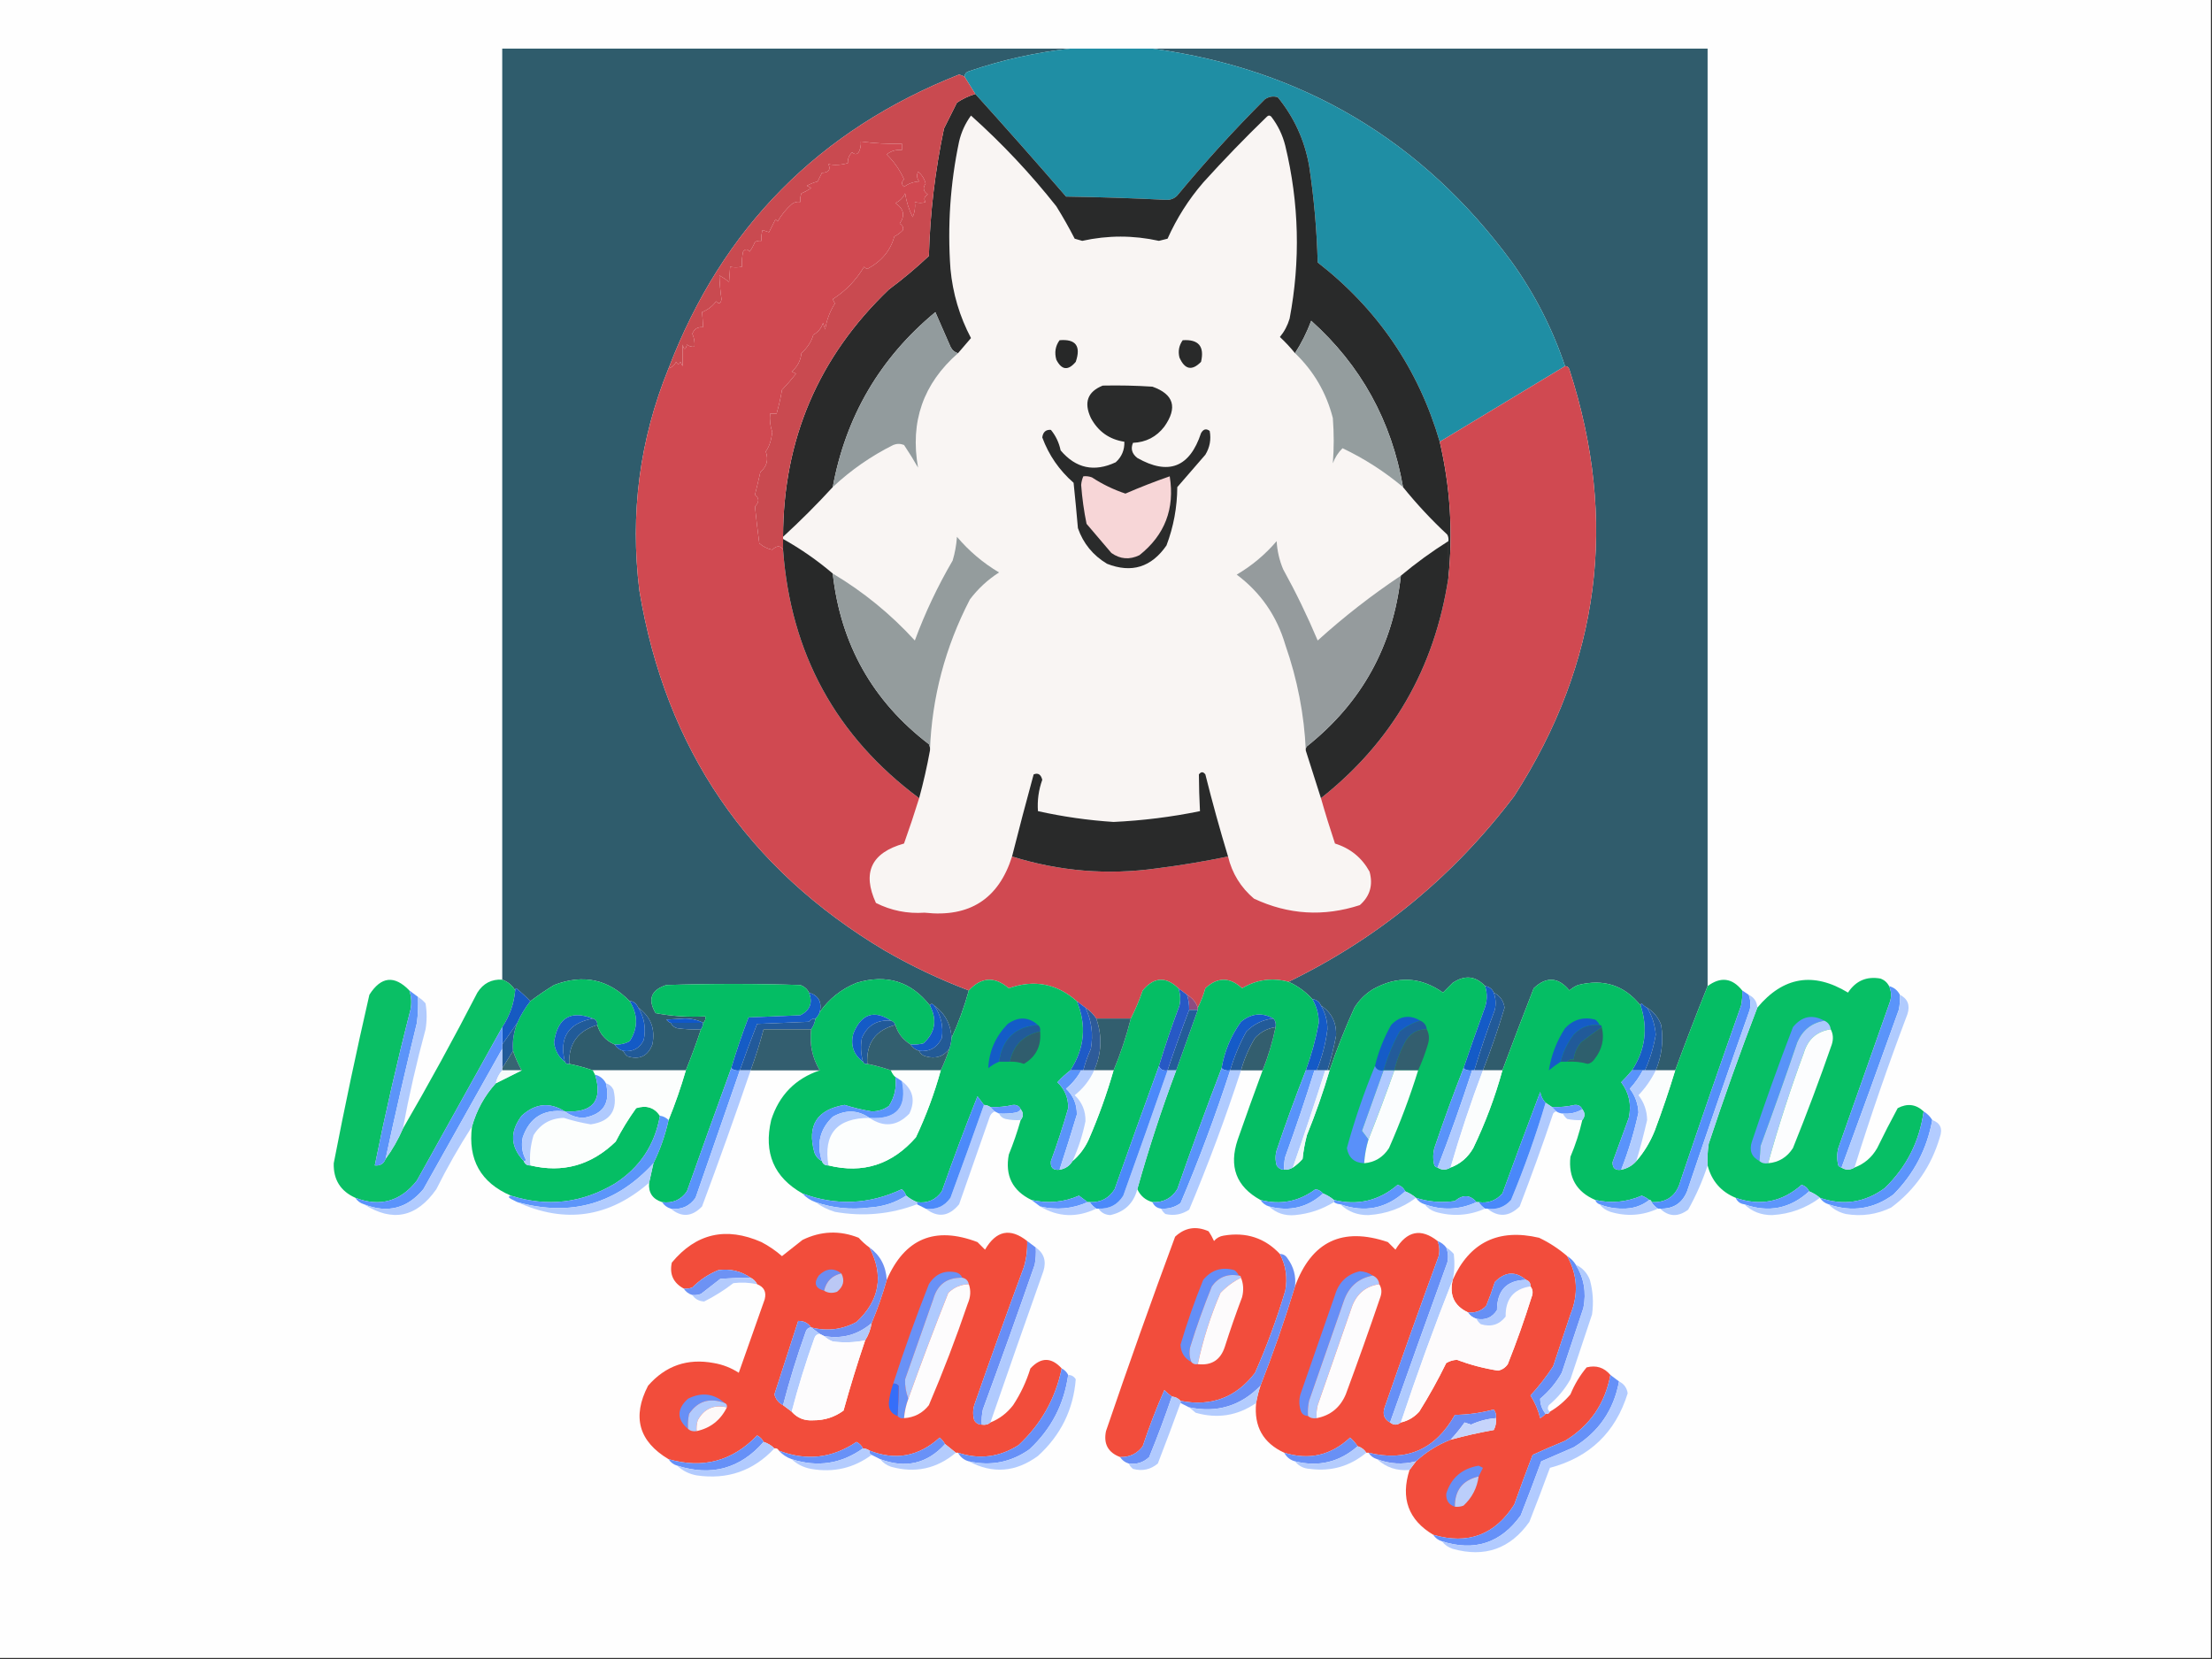 <?xml version="1.0" encoding="UTF-8"?>
<!DOCTYPE svg PUBLIC "-//W3C//DTD SVG 1.1//EN" "http://www.w3.org/Graphics/SVG/1.1/DTD/svg11.dtd">
<svg xmlns="http://www.w3.org/2000/svg" version="1.1" width="1024px" height="768px" style="shape-rendering:geometricPrecision; text-rendering:geometricPrecision; image-rendering:optimizeQuality; fill-rule:evenodd; clip-rule:evenodd" xmlns:xlink="http://www.w3.org/1999/xlink">
<rect width="100%" height="100%" fill="#333333" stroke="none"/>
<g><path style="opacity:1" fill="#fefefe" d="M -0.5,-0.5 C 340.833,-0.5 682.167,-0.5 1023.5,-0.5C 1023.5,255.5 1023.5,511.5 1023.5,767.5C 682.167,767.5 340.833,767.5 -0.5,767.5C -0.5,511.5 -0.5,255.5 -0.5,-0.5 Z"/></g>
<g><path style="opacity:1" fill="#2f5c6c" d="M 495.5,22.5 C 479.563,24.231 463.896,27.731 448.5,33C 447.244,33.417 446.577,34.25 446.5,35.5C 445.735,35.077 444.902,34.743 444,34.5C 379.198,60.135 334.365,105.468 309.5,170.5C 296.082,203.5 291.582,237.834 296,273.5C 308.143,346.621 345.976,402.121 409.5,440C 421.986,447.243 434.986,453.41 448.5,458.5C 446.401,466.138 443.734,473.471 440.5,480.5C 440.186,474.203 437.519,469.203 432.5,465.5C 431.604,464.494 430.938,464.494 430.5,465.5C 421.733,454.3 410.4,450.8 396.5,455C 389.469,457.873 383.802,462.373 379.5,468.5C 380.585,463.83 378.918,460.83 374.5,459.5C 373.684,457.856 372.35,456.69 370.5,456C 349.833,455.333 329.167,455.333 308.5,456C 301.403,458.26 299.736,462.593 303.5,469C 311.054,470.432 318.721,470.932 326.5,470.5C 326.737,471.791 326.404,472.791 325.5,473.5C 323.085,472.186 320.252,471.519 317,471.5C 314.167,471.667 311.333,471.833 308.5,472C 309.044,472.717 309.711,473.217 310.5,473.5C 311.058,474.79 312.058,475.623 313.5,476C 317.152,476.499 320.818,476.665 324.5,476.5C 322.341,482.985 320.008,489.319 317.5,495.5C 303.167,495.5 288.833,495.5 274.5,495.5C 270.811,494.223 267.144,493.223 263.5,492.5C 263.18,483.152 267.513,477.152 276.5,474.5C 277.734,478.736 280.401,481.736 284.5,483.5C 285.436,484.974 286.77,485.974 288.5,486.5C 288.953,487.458 289.619,488.292 290.5,489C 296.084,490.737 299.917,488.904 302,483.5C 303.456,476.357 301.289,470.69 295.5,466.5C 294.462,464.372 293.129,463.372 291.5,463.5C 281.658,453.301 269.991,450.801 256.5,456C 252.678,458.33 249.012,460.83 245.5,463.5C 243.502,461.4 241.335,459.4 239,457.5C 238.601,457.728 238.435,458.062 238.5,458.5C 237.115,456.117 235.115,454.45 232.5,453.5C 232.5,309.833 232.5,166.167 232.5,22.5C 320.167,22.5 407.833,22.5 495.5,22.5 Z"/></g>
<g><path style="opacity:1" fill="#305c6c" d="M 533.5,22.5 C 619.167,22.5 704.833,22.5 790.5,22.5C 790.5,167.167 790.5,311.833 790.5,456.5C 785.284,469.492 780.284,482.492 775.5,495.5C 772.5,495.5 769.5,495.5 766.5,495.5C 769.315,488.802 770.148,481.802 769,474.5C 767.726,471.064 765.559,468.397 762.5,466.5C 761.542,466.047 760.708,465.381 760,464.5C 759.601,464.728 759.435,465.062 759.5,465.5C 752.051,456.133 742.385,452.966 730.5,456C 729.034,456.635 727.7,457.469 726.5,458.5C 721.386,452.271 715.886,451.938 710,457.5C 705.04,470.227 700.207,482.893 695.5,495.5C 692.5,495.5 689.5,495.5 686.5,495.5C 690.226,485.989 693.56,476.322 696.5,466.5C 696.056,463.273 694.389,460.939 691.5,459.5C 690.738,457.738 689.404,456.738 687.5,456.5C 683.096,451.757 678.096,451.257 672.5,455C 671,456.5 669.5,458 668,459.5C 657.571,452.131 646.738,451.631 635.5,458C 632,460.167 629.167,463 627,466.5C 622.65,476.068 618.817,485.734 615.5,495.5C 615.167,495.5 614.833,495.5 614.5,495.5C 616.147,490.244 617.481,484.911 618.5,479.5C 618.768,473.368 616.435,468.702 611.5,465.5C 610.738,463.738 609.404,462.738 607.5,462.5C 604.417,459.092 600.751,456.425 596.5,454.5C 638.157,434.237 672.99,405.571 701,368.5C 740.719,306.844 749.219,241.011 726.5,171C 726.164,169.97 725.497,169.47 724.5,169.5C 718.718,152.269 710.551,136.269 700,121.5C 658.601,65.041 603.101,32.041 533.5,22.5 Z"/></g>
<g><path style="opacity:1" fill="#1f8ea4" d="M 495.5,22.5 C 508.167,22.5 520.833,22.5 533.5,22.5C 603.101,32.041 658.601,65.041 700,121.5C 710.551,136.269 718.718,152.269 724.5,169.5C 705.167,181.167 685.833,192.833 666.5,204.5C 656.626,170.783 637.793,143.116 610,121.5C 609.604,106.414 608.271,91.414 606,76.5C 603.848,64.687 599.015,54.187 591.5,45C 589.365,44.365 587.365,44.699 585.5,46C 571.262,60.235 557.762,75.068 545,90.5C 543.527,92.007 541.693,92.674 539.5,92.5C 524.181,91.731 508.848,91.231 493.5,91C 479.635,74.973 465.635,59.139 451.5,43.5C 449.833,40.833 448.167,38.167 446.5,35.5C 446.577,34.25 447.244,33.417 448.5,33C 463.896,27.731 479.563,24.231 495.5,22.5 Z"/></g>
<g><path style="opacity:1" fill="#f9f5f3" d="M 599.5,163.5 C 608.142,171.774 613.976,181.774 617,193.5C 617.55,200.553 617.55,207.553 617,214.5C 618.015,211.79 619.515,209.457 621.5,207.5C 631.657,212.344 640.99,218.344 649.5,225.5C 655.761,233.265 662.594,240.598 670,247.5C 670.483,248.448 670.649,249.448 670.5,250.5C 662.774,255.356 655.441,260.689 648.5,266.5C 634.97,275.521 622.136,285.521 610,296.5C 605.23,285.171 599.897,274.171 594,263.5C 592.263,259.339 591.263,255.005 591,250.5C 585.666,256.738 579.499,261.904 572.5,266C 583.572,274.295 591.072,285.129 595,298.5C 600.593,314.508 603.76,330.841 604.5,347.5C 606.833,354.833 609.167,362.167 611.5,369.5C 613.511,376.544 615.678,383.544 618,390.5C 625.107,392.711 630.44,397.045 634,403.5C 635.711,409.694 634.211,414.86 629.5,419C 612.734,424.458 596.401,423.458 580.5,416C 574.379,410.804 570.379,404.304 568.5,396.5C 564.694,383.944 561.194,371.277 558,358.5C 557,357.167 556,357.167 555,358.5C 555.03,364.148 555.197,369.815 555.5,375.5C 542.308,378.204 528.975,379.871 515.5,380.5C 503.687,379.732 492.021,378.065 480.5,375.5C 480.148,370.515 480.815,365.681 482.5,361C 481.872,358.474 480.539,357.641 478.5,358.5C 475.039,371.144 471.705,383.81 468.5,396.5C 462.296,416.159 448.796,424.826 428,422.5C 420.068,423.047 412.568,421.547 405.5,418C 399.027,403.922 403.36,394.756 418.5,390.5C 420.989,383.541 423.322,376.541 425.5,369.5C 427.48,362.248 429.146,354.914 430.5,347.5C 431.39,322.926 437.557,299.593 449,277.5C 452.752,272.538 457.252,268.371 462.5,265C 455.12,260.627 448.62,255.127 443,248.5C 442.74,252.25 442.073,255.916 441,259.5C 434.053,271.391 428.219,283.724 423.5,296.5C 412.311,284.254 399.644,273.921 385.5,265.5C 378.394,259.44 370.728,254.107 362.5,249.5C 362.5,249.167 362.5,248.833 362.5,248.5C 370.5,241.167 378.167,233.5 385.5,225.5C 393.849,217.662 403.182,211.162 413.5,206C 415.167,205.333 416.833,205.333 418.5,206C 420.792,209.416 422.959,212.916 425,216.5C 421.22,195.253 427.387,177.586 443.5,163.5C 445.477,161.186 447.477,158.853 449.5,156.5C 444.231,146.519 441.064,135.852 440,124.5C 438.568,104.633 439.902,84.966 444,65.5C 445.029,61.111 446.862,57.111 449.5,53.5C 463.921,66.418 477.087,80.418 489,95.5C 492.033,100.372 494.867,105.372 497.5,110.5C 498.667,110.833 499.833,111.167 501,111.5C 512.823,108.885 524.656,108.885 536.5,111.5C 537.833,111.167 539.167,110.833 540.5,110.5C 544.738,101.021 550.238,92.354 557,84.5C 566.47,74.029 576.303,63.863 586.5,54C 587.167,53.333 587.833,53.333 588.5,54C 591.596,58.027 593.763,62.527 595,67.5C 601.4,94.033 602.067,120.699 597,147.5C 596.063,150.656 594.563,153.489 592.5,156C 595.067,158.396 597.4,160.896 599.5,163.5 Z"/></g>
<g><path style="opacity:1" fill="#292a2a" d="M 451.5,43.5 C 465.635,59.139 479.635,74.973 493.5,91C 508.848,91.231 524.181,91.731 539.5,92.5C 541.693,92.674 543.527,92.007 545,90.5C 557.762,75.068 571.262,60.235 585.5,46C 587.365,44.699 589.365,44.365 591.5,45C 599.015,54.187 603.848,64.687 606,76.5C 608.271,91.414 609.604,106.414 610,121.5C 637.793,143.116 656.626,170.783 666.5,204.5C 671.358,225.389 672.691,246.389 670.5,267.5C 670.5,261.833 670.5,256.167 670.5,250.5C 670.649,249.448 670.483,248.448 670,247.5C 662.594,240.598 655.761,233.265 649.5,225.5C 644.151,194.788 629.984,169.121 607,148.5C 604.997,153.84 602.497,158.84 599.5,163.5C 597.4,160.896 595.067,158.396 592.5,156C 594.563,153.489 596.063,150.656 597,147.5C 602.067,120.699 601.4,94.033 595,67.5C 593.763,62.527 591.596,58.027 588.5,54C 587.833,53.333 587.167,53.333 586.5,54C 576.303,63.863 566.47,74.029 557,84.5C 550.238,92.354 544.738,101.021 540.5,110.5C 539.167,110.833 537.833,111.167 536.5,111.5C 524.656,108.885 512.823,108.885 501,111.5C 499.833,111.167 498.667,110.833 497.5,110.5C 494.867,105.372 492.033,100.372 489,95.5C 477.087,80.418 463.921,66.418 449.5,53.5C 446.862,57.111 445.029,61.111 444,65.5C 439.902,84.966 438.568,104.633 440,124.5C 441.064,135.852 444.231,146.519 449.5,156.5C 447.477,158.853 445.477,161.186 443.5,163.5C 441.926,163.063 440.759,162.063 440,160.5C 437.667,155.167 435.333,149.833 433,144.5C 407.392,165.709 391.559,192.709 385.5,225.5C 378.167,233.5 370.5,241.167 362.5,248.5C 362.611,203.319 378.944,165.152 411.5,134C 417.959,129.21 424.126,124.043 430,118.5C 430.555,98.618 432.888,78.951 437,59.5C 438.966,55.52 440.966,51.52 443,47.5C 445.663,45.751 448.497,44.418 451.5,43.5 Z"/></g>
<g><path style="opacity:1" fill="#c94a50" d="M 446.5,35.5 C 448.167,38.167 449.833,40.833 451.5,43.5C 448.497,44.418 445.663,45.751 443,47.5C 440.966,51.52 438.966,55.52 437,59.5C 432.888,78.951 430.555,98.618 430,118.5C 424.126,124.043 417.959,129.21 411.5,134C 378.944,165.152 362.611,203.319 362.5,248.5C 362.5,248.833 362.5,249.167 362.5,249.5C 362.5,251.167 362.5,252.833 362.5,254.5C 361.288,252.446 359.621,252.446 357.5,254.5C 355.226,254.03 353.226,253.03 351.5,251.5C 350.745,245.836 350.078,240.169 349.5,234.5C 351.531,232.443 351.531,230.61 349.5,229C 350.383,225.55 351.216,222.05 352,218.5C 355.016,215.966 355.85,212.799 354.5,209C 356.069,206.883 357.069,203.883 357.5,200C 356.556,197.281 356.223,194.448 356.5,191.5C 357.5,191.5 358.5,191.5 359.5,191.5C 360.546,187.916 361.379,184.25 362,180.5C 364.285,178.093 366.451,175.593 368.5,173C 367.833,172.667 367.167,172.333 366.5,172C 369.145,169.815 370.645,166.982 371,163.5C 373.866,160.844 375.699,158.011 376.5,155C 378.726,153.773 380.226,151.939 381,149.5C 381.333,150.5 381.667,151.5 382,152.5C 382.676,148.156 384.176,144.156 386.5,140.5C 386.167,139.833 385.833,139.167 385.5,138.5C 391.461,134.704 396.294,129.704 400,123.5C 400.414,123.957 400.914,124.291 401.5,124.5C 408.117,120.961 412.283,115.961 414,109.5C 415.512,108.743 416.846,107.743 418,106.5C 418.311,105.258 417.811,104.258 416.5,103.5C 419.091,99.793 418.424,96.627 414.5,94C 416.57,93.052 418.07,91.552 419,89.5C 419.593,93.352 420.76,97.019 422.5,100.5C 423.474,98.257 423.808,95.924 423.5,93.5C 425.331,94.052 426.997,94.052 428.5,93.5C 427.522,92.199 427.855,91.032 429.5,90C 427.419,88.618 427.085,86.951 428.5,85C 427.964,82.76 426.797,80.927 425,79.5C 424.28,81.112 424.446,82.612 425.5,84C 422.881,84.151 420.547,84.985 418.5,86.5C 417.269,85.349 417.269,84.183 418.5,83C 416.587,78.704 413.921,74.871 410.5,71.5C 412.51,69.829 414.843,69.162 417.5,69.5C 417.5,68.5 417.5,67.5 417.5,66.5C 411.122,66.705 404.789,66.372 398.5,65.5C 398.643,67.262 398.309,68.929 397.5,70.5C 396.609,71.59 395.609,71.59 394.5,70.5C 393.05,71.85 392.383,73.516 392.5,75.5C 389.454,76.394 386.454,76.561 383.5,76C 384.646,78.557 383.646,79.891 380.5,80C 379.833,81.333 379.167,82.667 378.5,84C 376.754,84.471 375.087,85.138 373.5,86C 374.167,86.333 374.833,86.667 375.5,87C 374.109,88.02 372.609,88.853 371,89.5C 370.51,90.793 370.343,92.127 370.5,93.5C 369.022,93.238 367.689,93.571 366.5,94.5C 363.912,96.79 361.745,99.457 360,102.5C 359.667,102.167 359.333,101.833 359,101.5C 358,103.5 357,105.5 356,107.5C 355,107.167 354,106.833 353,106.5C 352.506,108.134 352.34,109.801 352.5,111.5C 351.448,111.351 350.448,111.517 349.5,112C 348.853,113.609 348.02,115.109 347,116.5C 346,115.167 345,115.167 344,116.5C 343.503,118.81 343.337,121.143 343.5,123.5C 341.459,123.854 339.626,123.854 338,123.5C 337.843,125.995 337.676,128.328 337.5,130.5C 336.086,129.376 334.586,128.376 333,127.5C 333.129,131.205 333.462,134.872 334,138.5C 333.676,140.569 332.842,140.902 331.5,139.5C 329.823,141.76 327.657,143.427 325,144.5C 325.207,146.751 325.373,149.085 325.5,151.5C 323.042,151.227 321.375,152.227 320.5,154.5C 321.348,156.409 321.682,158.409 321.5,160.5C 320.178,160.67 319.011,160.337 318,159.5C 317.333,162.167 316.667,162.167 316,159.5C 316,162.833 316,166.167 316,169.5C 315.667,168.833 315.333,168.167 315,167.5C 314.333,168.833 313.667,168.833 313,167.5C 312.241,169.063 311.074,170.063 309.5,170.5C 334.365,105.468 379.198,60.135 444,34.5C 444.902,34.743 445.735,35.077 446.5,35.5 Z"/></g>
<g><path style="opacity:1" fill="#929b9d" d="M 443.5,163.5 C 427.387,177.586 421.22,195.253 425,216.5C 422.959,212.916 420.792,209.416 418.5,206C 416.833,205.333 415.167,205.333 413.5,206C 403.182,211.162 393.849,217.662 385.5,225.5C 391.559,192.709 407.392,165.709 433,144.5C 435.333,149.833 437.667,155.167 440,160.5C 440.759,162.063 441.926,163.063 443.5,163.5 Z"/></g>
<g><path style="opacity:1" fill="#949d9e" d="M 649.5,225.5 C 640.99,218.344 631.657,212.344 621.5,207.5C 619.515,209.457 618.015,211.79 617,214.5C 617.55,207.553 617.55,200.553 617,193.5C 613.976,181.774 608.142,171.774 599.5,163.5C 602.497,158.84 604.997,153.84 607,148.5C 629.984,169.121 644.151,194.788 649.5,225.5 Z"/></g>
<g><path style="opacity:1" fill="#292a2a" d="M 547.5,157.5 C 554.825,156.992 557.658,160.326 556,167.5C 551.82,171.792 548.487,171.126 546,165.5C 545.282,162.593 545.782,159.926 547.5,157.5 Z"/></g>
<g><path style="opacity:1" fill="#272828" d="M 490.5,157.5 C 498.003,156.853 500.503,160.186 498,167.5C 494.477,171.701 491.477,171.368 489,166.5C 488.068,163.177 488.568,160.177 490.5,157.5 Z"/></g>
<g><path style="opacity:1" fill="#d04951" d="M 362.5,254.5 C 366.038,302.589 387.038,340.923 425.5,369.5C 423.322,376.541 420.989,383.541 418.5,390.5C 403.36,394.756 399.027,403.922 405.5,418C 412.568,421.547 420.068,423.047 428,422.5C 448.796,424.826 462.296,416.159 468.5,396.5C 490.406,403.343 512.739,405.177 535.5,402C 546.601,400.594 557.601,398.761 568.5,396.5C 570.379,404.304 574.379,410.804 580.5,416C 596.401,423.458 612.734,424.458 629.5,419C 634.211,414.86 635.711,409.694 634,403.5C 630.44,397.045 625.107,392.711 618,390.5C 615.678,383.544 613.511,376.544 611.5,369.5C 644.43,343.48 664.097,309.48 670.5,267.5C 672.691,246.389 671.358,225.389 666.5,204.5C 685.833,192.833 705.167,181.167 724.5,169.5C 725.497,169.47 726.164,169.97 726.5,171C 749.219,241.011 740.719,306.844 701,368.5C 672.99,405.571 638.157,434.237 596.5,454.5C 588.856,452.48 581.69,453.48 575,457.5C 569.28,452.249 563.614,452.249 558,457.5C 557.119,460.647 555.953,463.647 554.5,466.5C 553.615,463.94 551.949,461.94 549.5,460.5C 548.167,459.5 546.833,458.5 545.5,457.5C 539.697,451.936 534.197,452.269 529,458.5C 527.434,463.056 525.601,467.39 523.5,471.5C 518.167,471.5 512.833,471.5 507.5,471.5C 506.194,469.527 504.527,467.861 502.5,466.5C 501.167,465.5 499.833,464.5 498.5,463.5C 489.254,455.331 478.754,453.331 467,457.5C 460.494,451.931 454.327,452.264 448.5,458.5C 434.986,453.41 421.986,447.243 409.5,440C 345.976,402.121 308.143,346.621 296,273.5C 291.582,237.834 296.082,203.5 309.5,170.5C 311.074,170.063 312.241,169.063 313,167.5C 313.667,168.833 314.333,168.833 315,167.5C 315.333,168.167 315.667,168.833 316,169.5C 316,166.167 316,162.833 316,159.5C 316.667,162.167 317.333,162.167 318,159.5C 319.011,160.337 320.178,160.67 321.5,160.5C 321.682,158.409 321.348,156.409 320.5,154.5C 321.375,152.227 323.042,151.227 325.5,151.5C 325.373,149.085 325.207,146.751 325,144.5C 327.657,143.427 329.823,141.76 331.5,139.5C 332.842,140.902 333.676,140.569 334,138.5C 333.462,134.872 333.129,131.205 333,127.5C 334.586,128.376 336.086,129.376 337.5,130.5C 337.676,128.328 337.843,125.995 338,123.5C 339.626,123.854 341.459,123.854 343.5,123.5C 343.337,121.143 343.503,118.81 344,116.5C 345,115.167 346,115.167 347,116.5C 348.02,115.109 348.853,113.609 349.5,112C 350.448,111.517 351.448,111.351 352.5,111.5C 352.34,109.801 352.506,108.134 353,106.5C 354,106.833 355,107.167 356,107.5C 357,105.5 358,103.5 359,101.5C 359.333,101.833 359.667,102.167 360,102.5C 361.745,99.457 363.912,96.79 366.5,94.5C 367.689,93.571 369.022,93.238 370.5,93.5C 370.343,92.127 370.51,90.793 371,89.5C 372.609,88.853 374.109,88.02 375.5,87C 374.833,86.667 374.167,86.333 373.5,86C 375.087,85.138 376.754,84.471 378.5,84C 379.167,82.667 379.833,81.333 380.5,80C 383.646,79.891 384.646,78.557 383.5,76C 386.454,76.561 389.454,76.394 392.5,75.5C 392.383,73.516 393.05,71.85 394.5,70.5C 395.609,71.59 396.609,71.59 397.5,70.5C 398.309,68.929 398.643,67.262 398.5,65.5C 404.789,66.372 411.122,66.705 417.5,66.5C 417.5,67.5 417.5,68.5 417.5,69.5C 414.843,69.162 412.51,69.829 410.5,71.5C 413.921,74.871 416.587,78.704 418.5,83C 417.269,84.183 417.269,85.349 418.5,86.5C 420.547,84.985 422.881,84.151 425.5,84C 424.446,82.612 424.28,81.112 425,79.5C 426.797,80.927 427.964,82.76 428.5,85C 427.085,86.951 427.419,88.618 429.5,90C 427.855,91.032 427.522,92.199 428.5,93.5C 426.997,94.052 425.331,94.052 423.5,93.5C 423.808,95.924 423.474,98.257 422.5,100.5C 420.76,97.019 419.593,93.352 419,89.5C 418.07,91.552 416.57,93.052 414.5,94C 418.424,96.627 419.091,99.793 416.5,103.5C 417.811,104.258 418.311,105.258 418,106.5C 416.846,107.743 415.512,108.743 414,109.5C 412.283,115.961 408.117,120.961 401.5,124.5C 400.914,124.291 400.414,123.957 400,123.5C 396.294,129.704 391.461,134.704 385.5,138.5C 385.833,139.167 386.167,139.833 386.5,140.5C 384.176,144.156 382.676,148.156 382,152.5C 381.667,151.5 381.333,150.5 381,149.5C 380.226,151.939 378.726,153.773 376.5,155C 375.699,158.011 373.866,160.844 371,163.5C 370.645,166.982 369.145,169.815 366.5,172C 367.167,172.333 367.833,172.667 368.5,173C 366.451,175.593 364.285,178.093 362,180.5C 361.379,184.25 360.546,187.916 359.5,191.5C 358.5,191.5 357.5,191.5 356.5,191.5C 356.223,194.448 356.556,197.281 357.5,200C 357.069,203.883 356.069,206.883 354.5,209C 355.85,212.799 355.016,215.966 352,218.5C 351.216,222.05 350.383,225.55 349.5,229C 351.531,230.61 351.531,232.443 349.5,234.5C 350.078,240.169 350.745,245.836 351.5,251.5C 353.226,253.03 355.226,254.03 357.5,254.5C 359.621,252.446 361.288,252.446 362.5,254.5 Z"/></g>
<g><path style="opacity:1" fill="#2a2b2b" d="M 510.5,178.5 C 518.174,178.334 525.841,178.5 533.5,179C 543.408,182.508 545.241,188.675 539,197.5C 535.356,202.239 530.522,204.739 524.5,205C 523.339,207.721 524.006,210.054 526.5,212C 540.929,220.188 550.762,216.355 556,200.5C 557.079,198.606 558.413,198.273 560,199.5C 560.738,203.402 560.072,207.068 558,210.5C 553.667,215.5 549.333,220.5 545,225.5C 544.944,234.838 543.278,243.838 540,252.5C 533.01,262.609 523.843,265.442 512.5,261C 505.975,257.096 501.475,251.596 499,244.5C 498.393,237.494 497.727,230.494 497,223.5C 490.346,217.692 485.513,210.692 482.5,202.5C 482.84,199.982 484.174,198.815 486.5,199C 488.761,201.772 490.261,204.938 491,208.5C 498.046,216.826 506.546,218.659 516.5,214C 519.288,211.477 520.621,208.31 520.5,204.5C 513.534,203.428 508.367,199.762 505,193.5C 501.633,186.317 503.466,181.317 510.5,178.5 Z"/></g>
<g><path style="opacity:1" fill="#f7d6d7" d="M 501.5,220.5 C 502.873,220.343 504.207,220.51 505.5,221C 510.343,224.171 515.509,226.671 521,228.5C 527.754,225.566 534.588,222.899 541.5,220.5C 543.904,235.504 539.237,247.671 527.5,257C 522.931,259.219 518.598,258.886 514.5,256C 510.667,251.5 506.833,247 503,242.5C 501.787,236.592 500.953,230.592 500.5,224.5C 500.623,223.075 500.957,221.742 501.5,220.5 Z"/></g>
<g><path style="opacity:1" fill="#292a2a" d="M 670.5,250.5 C 670.5,256.167 670.5,261.833 670.5,267.5C 664.097,309.48 644.43,343.48 611.5,369.5C 609.167,362.167 606.833,354.833 604.5,347.5C 604.369,346.761 604.536,346.094 605,345.5C 630.47,325.227 644.97,298.894 648.5,266.5C 655.441,260.689 662.774,255.356 670.5,250.5 Z"/></g>
<g><path style="opacity:1" fill="#282929" d="M 362.5,249.5 C 370.728,254.107 378.394,259.44 385.5,265.5C 389.16,298.28 403.993,324.613 430,344.5C 430.483,345.448 430.649,346.448 430.5,347.5C 429.146,354.914 427.48,362.248 425.5,369.5C 387.038,340.923 366.038,302.589 362.5,254.5C 362.5,252.833 362.5,251.167 362.5,249.5 Z"/></g>
<g><path style="opacity:1" fill="#959b9d" d="M 648.5,266.5 C 644.97,298.894 630.47,325.227 605,345.5C 604.536,346.094 604.369,346.761 604.5,347.5C 603.76,330.841 600.593,314.508 595,298.5C 591.072,285.129 583.572,274.295 572.5,266C 579.499,261.904 585.666,256.738 591,250.5C 591.263,255.005 592.263,259.339 594,263.5C 599.897,274.171 605.23,285.171 610,296.5C 622.136,285.521 634.97,275.521 648.5,266.5 Z"/></g>
<g><path style="opacity:1" fill="#949c9d" d="M 430.5,347.5 C 430.649,346.448 430.483,345.448 430,344.5C 403.993,324.613 389.16,298.28 385.5,265.5C 399.644,273.921 412.311,284.254 423.5,296.5C 428.219,283.724 434.053,271.391 441,259.5C 442.073,255.916 442.74,252.25 443,248.5C 448.62,255.127 455.12,260.627 462.5,265C 457.252,268.371 452.752,272.538 449,277.5C 437.557,299.593 431.39,322.926 430.5,347.5 Z"/></g>
<g><path style="opacity:1" fill="#292a2a" d="M 568.5,396.5 C 557.601,398.761 546.601,400.594 535.5,402C 512.739,405.177 490.406,403.343 468.5,396.5C 471.705,383.81 475.039,371.144 478.5,358.5C 480.539,357.641 481.872,358.474 482.5,361C 480.815,365.681 480.148,370.515 480.5,375.5C 492.021,378.065 503.687,379.732 515.5,380.5C 528.975,379.871 542.308,378.204 555.5,375.5C 555.197,369.815 555.03,364.148 555,358.5C 556,357.167 557,357.167 558,358.5C 561.194,371.277 564.694,383.944 568.5,396.5 Z"/></g>
<g><path style="opacity:1" fill="#05be64" d="M 291.5,463.5 C 295.412,469.734 295.412,475.901 291.5,482C 289.323,483.202 286.989,483.702 284.5,483.5C 280.401,481.736 277.734,478.736 276.5,474.5C 276.573,472.973 275.906,471.973 274.5,471.5C 264.093,467.532 258.093,471.198 256.5,482.5C 256.89,486.285 258.556,489.285 261.5,491.5C 261.842,492.338 262.508,492.672 263.5,492.5C 267.144,493.223 270.811,494.223 274.5,495.5C 274.833,496.167 275.167,496.833 275.5,497.5C 279.073,509.612 274.407,515.279 261.5,514.5C 254.453,510.097 247.786,510.763 241.5,516.5C 235.903,523.923 236.237,530.923 242.5,537.5C 242.973,538.906 243.973,539.573 245.5,539.5C 260.516,543.117 273.682,539.451 285,528.5C 287.79,523.083 290.957,517.916 294.5,513C 299.226,511.518 302.893,512.685 305.5,516.5C 303.123,530.09 296.123,540.59 284.5,548C 269.286,557.01 253.286,558.843 236.5,553.5C 222.542,547.494 216.542,536.828 218.5,521.5C 220.603,513.961 224.269,507.294 229.5,501.5C 233.539,499.481 237.539,497.481 241.5,495.5C 239.892,492.618 238.559,489.618 237.5,486.5C 237.15,481.969 237.817,477.636 239.5,473.5C 241.075,469.922 243.075,466.589 245.5,463.5C 249.012,460.83 252.678,458.33 256.5,456C 269.991,450.801 281.658,453.301 291.5,463.5 Z"/></g>
<g><path style="opacity:1" fill="#05be64" d="M 430.5,465.5 C 433.938,472.196 432.938,478.029 427.5,483C 425.527,483.495 423.527,483.662 421.5,483.5C 417.991,481.335 415.658,478.335 414.5,474.5C 414.167,473.5 413.5,472.833 412.5,472.5C 404.561,467.356 398.728,469.356 395,478.5C 393.645,483.941 395.145,488.274 399.5,491.5C 399.842,492.338 400.508,492.672 401.5,492.5C 405.139,493.223 408.806,494.223 412.5,495.5C 412.932,496.71 413.599,497.71 414.5,498.5C 415.126,503.408 414.126,507.908 411.5,512C 409.1,513.701 406.433,514.534 403.5,514.5C 399.246,513.803 395.08,512.803 391,511.5C 378.199,513.638 373.532,520.971 377,533.5C 377.66,535.324 378.827,536.657 380.5,537.5C 380.973,538.906 381.973,539.573 383.5,539.5C 399.476,543.455 412.976,539.121 424,526.5C 428.725,516.49 432.559,506.157 435.5,495.5C 437.009,492.322 438.342,488.989 439.5,485.5C 440.038,483.883 440.371,482.216 440.5,480.5C 443.734,473.471 446.401,466.138 448.5,458.5C 454.327,452.264 460.494,451.931 467,457.5C 478.754,453.331 489.254,455.331 498.5,463.5C 503.105,474.629 502.105,485.296 495.5,495.5C 493.37,497.127 491.37,498.96 489.5,501C 492.915,504.239 494.582,508.239 494.5,513C 492.14,521.246 489.474,529.412 486.5,537.5C 486.179,540.512 487.512,541.845 490.5,541.5C 493.147,541.071 495.147,539.738 496.5,537.5C 499.709,534.772 502.209,531.439 504,527.5C 508.53,517.076 512.363,506.41 515.5,495.5C 518.735,487.795 521.402,479.795 523.5,471.5C 525.601,467.39 527.434,463.056 529,458.5C 534.197,452.269 539.697,451.936 545.5,457.5C 546.435,460.113 546.602,462.779 546,465.5C 542.526,474.757 539.359,484.09 536.5,493.5C 529.598,512.364 522.765,531.364 516,550.5C 513.383,554.726 509.55,556.726 504.5,556.5C 504.167,556.5 503.833,556.5 503.5,556.5C 502.235,555.521 500.901,554.521 499.5,553.5C 492.393,556.592 485.059,557.259 477.5,555.5C 468.695,551.223 465.195,544.223 467,534.5C 469.134,529.241 470.967,523.908 472.5,518.5C 473.833,516.833 473.833,515.167 472.5,513.5C 471.866,512.053 470.699,511.387 469,511.5C 465.542,512.286 462.042,512.62 458.5,512.5C 457.609,511.89 456.609,511.557 455.5,511.5C 454.524,510.185 453.524,508.852 452.5,507.5C 446.715,522.017 441.215,536.684 436,551.5C 433.181,555.493 429.347,557.16 424.5,556.5C 422.668,555.752 421.001,554.752 419.5,553.5C 419.092,552.357 418.425,551.357 417.5,550.5C 402.405,557.624 387.072,558.29 371.5,552.5C 358.278,545.031 353.445,533.697 357,518.5C 360.684,506.984 368.184,499.317 379.5,495.5C 376.024,489.719 374.691,483.386 375.5,476.5C 376.537,475.07 377.204,473.403 377.5,471.5C 378.401,470.71 379.068,469.71 379.5,468.5C 383.802,462.373 389.469,457.873 396.5,455C 410.4,450.8 421.733,454.3 430.5,465.5 Z"/></g>
<g><path style="opacity:1" fill="#05be64" d="M 687.5,456.5 C 688.677,460.154 688.511,463.82 687,467.5C 683.727,476.486 680.561,485.486 677.5,494.5C 672.735,506.62 668.235,518.953 664,531.5C 663.333,534.167 663.333,536.833 664,539.5C 664.383,540.056 664.883,540.389 665.5,540.5C 667.389,541.742 669.389,541.742 671.5,540.5C 676.041,538.798 679.541,535.798 682,531.5C 687.591,519.891 692.091,507.891 695.5,495.5C 700.207,482.893 705.04,470.227 710,457.5C 715.886,451.938 721.386,452.271 726.5,458.5C 727.7,457.469 729.034,456.635 730.5,456C 742.385,452.966 752.051,456.133 759.5,465.5C 762.979,476.085 761.646,486.085 755.5,495.5C 753.959,497.388 752.293,499.221 750.5,501C 754.18,505.92 755.347,511.42 754,517.5C 751.496,524.347 748.996,531.18 746.5,538C 746.424,540.756 747.757,541.923 750.5,541.5C 753.331,540.921 755.664,539.588 757.5,537.5C 761.061,533.397 763.894,528.73 766,523.5C 769.474,514.243 772.641,504.91 775.5,495.5C 780.284,482.492 785.284,469.492 790.5,456.5C 796.53,452.029 801.863,452.695 806.5,458.5C 806.663,460.857 806.497,463.19 806,465.5C 796.469,492.425 787.136,519.425 778,546.5C 776.159,553.517 771.659,556.85 764.5,556.5C 764.5,555.833 764.167,555.5 763.5,555.5C 762.469,554.645 761.303,553.978 760,553.5C 753.031,556.511 745.864,557.178 738.5,555.5C 729.79,551.757 725.956,545.091 727,535.5C 729.34,529.981 731.173,524.314 732.5,518.5C 733.833,516.833 733.833,515.167 732.5,513.5C 731.866,512.053 730.699,511.387 729,511.5C 725.542,512.286 722.042,512.62 718.5,512.5C 717.5,511.833 716.5,511.167 715.5,510.5C 714.207,509.158 713.374,507.491 713,505.5C 707.068,521.128 701.235,536.795 695.5,552.5C 692.568,555.797 688.901,557.13 684.5,556.5C 684.167,556.5 683.833,556.5 683.5,556.5C 680.586,553.028 677.253,552.861 673.5,556C 667.353,556.899 661.353,556.399 655.5,554.5C 654.035,553.263 652.368,552.263 650.5,551.5C 649.809,549.978 648.642,548.978 647,548.5C 638.407,555.86 628.574,558.194 617.5,555.5C 616.035,554.263 614.368,553.263 612.5,552.5C 611.626,551.475 610.459,550.808 609,550.5C 601.303,556.239 592.803,557.906 583.5,555.5C 572.261,549.305 568.761,539.971 573,527.5C 576.744,516.767 580.577,506.1 584.5,495.5C 587.104,489.022 589.104,482.355 590.5,475.5C 590.768,473.901 590.434,472.568 589.5,471.5C 584.302,468.605 579.302,469.105 574.5,473C 569.845,479.461 566.845,486.628 565.5,494.5C 558.401,512.953 551.568,531.62 545,550.5C 542.383,554.726 538.55,556.726 533.5,556.5C 530.253,555.588 527.92,553.588 526.5,550.5C 531.687,531.938 537.687,513.605 544.5,495.5C 547.833,486.167 551.167,476.833 554.5,467.5C 554.5,467.167 554.5,466.833 554.5,466.5C 555.953,463.647 557.119,460.647 558,457.5C 563.614,452.249 569.28,452.249 575,457.5C 581.69,453.48 588.856,452.48 596.5,454.5C 600.751,456.425 604.417,459.092 607.5,462.5C 609.508,465.861 610.508,469.528 610.5,473.5C 609.108,481.009 607.108,488.342 604.5,495.5C 599.735,507.62 595.235,519.953 591,532.5C 590.333,534.833 590.333,537.167 591,539.5C 591.816,540.823 592.983,541.489 594.5,541.5C 595.959,541.567 597.292,541.234 598.5,540.5C 600.129,539.375 601.629,538.041 603,536.5C 603.388,532.781 604.055,529.114 605,525.5C 609,515.665 612.5,505.665 615.5,495.5C 618.817,485.734 622.65,476.068 627,466.5C 629.167,463 632,460.167 635.5,458C 646.738,451.631 657.571,452.131 668,459.5C 669.5,458 671,456.5 672.5,455C 678.096,451.257 683.096,451.757 687.5,456.5 Z"/></g>
<g><path style="opacity:1" fill="#07bf65" d="M 874.5,456.5 C 875.537,458.738 875.703,461.071 875,463.5C 867,486.167 859,508.833 851,531.5C 850.333,534.167 850.333,536.833 851,539.5C 851.383,540.056 851.883,540.389 852.5,540.5C 854.389,541.742 856.389,541.742 858.5,540.5C 863.041,538.798 866.541,535.798 869,531.5C 872.054,525.224 875.221,519.057 878.5,513C 882.948,510.66 886.948,511.16 890.5,514.5C 888.583,528.429 882.583,540.262 872.5,550C 863.3,556.747 853.3,558.247 842.5,554.5C 841.035,553.263 839.368,552.263 837.5,551.5C 836.809,549.978 835.642,548.978 834,548.5C 824.988,556.45 814.822,558.45 803.5,554.5C 796.7,551.696 792.366,546.696 790.5,539.5C 790.335,536.15 790.502,532.817 791,529.5C 798.015,508.287 805.515,487.287 813.5,466.5C 825.482,452.112 839.482,449.779 855.5,459.5C 859.088,454.039 864.088,451.872 870.5,453C 872.324,453.66 873.657,454.827 874.5,456.5 Z"/></g>
<g><path style="opacity:1" fill="#0abf65" d="M 189.5,458.5 C 190.468,461.445 190.634,464.445 190,467.5C 183.865,491.371 178.365,515.371 173.5,539.5C 175.989,539.759 177.656,538.759 178.5,536.5C 181.669,532.167 184.336,527.5 186.5,522.5C 198.48,501.883 209.98,480.883 221,459.5C 223.691,455.238 227.524,453.238 232.5,453.5C 235.115,454.45 237.115,456.117 238.5,458.5C 237.932,464.643 235.932,470.309 232.5,475.5C 219.361,499.104 206.194,522.771 193,546.5C 185.432,556.191 175.932,558.858 164.5,554.5C 157.619,551.409 154.286,546.076 154.5,538.5C 159.549,512.421 165.049,486.421 171,460.5C 176.394,452.015 182.561,451.349 189.5,458.5 Z"/></g>
<g><path style="opacity:1" fill="#04bd64" d="M 374.5,459.5 C 376.353,464.165 375.02,467.665 370.5,470C 362.5,470.333 354.5,470.667 346.5,471C 343.531,478.74 340.864,486.574 338.5,494.5C 331.598,513.364 324.765,532.364 318,551.5C 315.181,555.493 311.347,557.16 306.5,556.5C 302.084,555.088 300.084,552.088 300.5,547.5C 301.167,544.5 301.833,541.5 302.5,538.5C 305.602,532.198 307.936,525.531 309.5,518.5C 312.541,511.046 315.208,503.38 317.5,495.5C 320.008,489.319 322.341,482.985 324.5,476.5C 325.11,475.609 325.443,474.609 325.5,473.5C 326.404,472.791 326.737,471.791 326.5,470.5C 318.721,470.932 311.054,470.432 303.5,469C 299.736,462.593 301.403,458.26 308.5,456C 329.167,455.333 349.833,455.333 370.5,456C 372.35,456.69 373.684,457.856 374.5,459.5 Z"/></g>
<g><path style="opacity:1" fill="#165ac2" d="M 245.5,463.5 C 243.075,466.589 241.075,469.922 239.5,473.5C 237.167,476.833 234.833,480.167 232.5,483.5C 232.5,480.833 232.5,478.167 232.5,475.5C 235.932,470.309 237.932,464.643 238.5,458.5C 238.435,458.062 238.601,457.728 239,457.5C 241.335,459.4 243.502,461.4 245.5,463.5 Z"/></g>
<g><path style="opacity:1" fill="#145bc7" d="M 687.5,456.5 C 689.404,456.738 690.738,457.738 691.5,459.5C 692.435,462.113 692.602,464.779 692,467.5C 688.526,476.757 685.359,486.09 682.5,495.5C 682.167,495.5 681.833,495.5 681.5,495.5C 679.901,495.768 678.568,495.434 677.5,494.5C 680.561,485.486 683.727,476.486 687,467.5C 688.511,463.82 688.677,460.154 687.5,456.5 Z"/></g>
<g><path style="opacity:1" fill="#5a94fa" d="M 874.5,456.5 C 876.749,457.08 878.415,458.413 879.5,460.5C 879.663,462.857 879.497,465.19 879,467.5C 870.198,492.091 861.365,516.424 852.5,540.5C 851.883,540.389 851.383,540.056 851,539.5C 850.333,536.833 850.333,534.167 851,531.5C 859,508.833 867,486.167 875,463.5C 875.703,461.071 875.537,458.738 874.5,456.5 Z"/></g>
<g><path style="opacity:1" fill="#5b94f9" d="M 189.5,458.5 C 190.833,459.5 192.167,460.5 193.5,461.5C 193.666,465.514 193.499,469.514 193,473.5C 187.85,494.445 183.017,515.445 178.5,536.5C 177.656,538.759 175.989,539.759 173.5,539.5C 178.365,515.371 183.865,491.371 190,467.5C 190.634,464.445 190.468,461.445 189.5,458.5 Z"/></g>
<g><path style="opacity:1" fill="#225a99" d="M 691.5,459.5 C 694.389,460.939 696.056,463.273 696.5,466.5C 693.56,476.322 690.226,485.989 686.5,495.5C 685.167,495.5 683.833,495.5 682.5,495.5C 685.359,486.09 688.526,476.757 692,467.5C 692.602,464.779 692.435,462.113 691.5,459.5 Z"/></g>
<g><path style="opacity:1" fill="#548ffa" d="M 806.5,458.5 C 807.5,459.167 808.5,459.833 809.5,460.5C 810.39,462.782 810.556,465.115 810,467.5C 800.132,495.436 790.466,523.436 781,551.5C 778.728,557.056 774.561,559.723 768.5,559.5C 768.167,559.5 767.833,559.5 767.5,559.5C 766.306,558.728 765.306,557.728 764.5,556.5C 771.659,556.85 776.159,553.517 778,546.5C 787.136,519.425 796.469,492.425 806,465.5C 806.497,463.19 806.663,460.857 806.5,458.5 Z"/></g>
<g><path style="opacity:1" fill="#b0cbfe" d="M 879.5,460.5 C 883.168,462.356 884.334,465.356 883,469.5C 874.126,492.957 865.959,516.624 858.5,540.5C 856.389,541.742 854.389,541.742 852.5,540.5C 861.365,516.424 870.198,492.091 879,467.5C 879.497,465.19 879.663,462.857 879.5,460.5 Z"/></g>
<g><path style="opacity:1" fill="#b1cbfe" d="M 193.5,461.5 C 194.794,462.29 195.961,463.29 197,464.5C 197.667,468.5 197.667,472.5 197,476.5C 192.866,491.702 189.366,507.035 186.5,522.5C 184.336,527.5 181.669,532.167 178.5,536.5C 183.017,515.445 187.85,494.445 193,473.5C 193.499,469.514 193.666,465.514 193.5,461.5 Z"/></g>
<g><path style="opacity:1" fill="#155cc6" d="M 374.5,459.5 C 378.918,460.83 380.585,463.83 379.5,468.5C 379.068,469.71 378.401,470.71 377.5,471.5C 376.244,471.461 375.244,471.961 374.5,473C 366.5,473.333 358.5,473.667 350.5,474C 347.688,481.123 345.021,488.289 342.5,495.5C 340.901,495.768 339.568,495.434 338.5,494.5C 340.864,486.574 343.531,478.74 346.5,471C 354.5,470.667 362.5,470.333 370.5,470C 375.02,467.665 376.353,464.165 374.5,459.5 Z"/></g>
<g><path style="opacity:1" fill="#8d4c81" d="M 549.5,460.5 C 551.949,461.94 553.615,463.94 554.5,466.5C 554.5,466.833 554.5,467.167 554.5,467.5C 553.167,467.5 551.833,467.5 550.5,467.5C 550.552,465.097 550.219,462.764 549.5,460.5 Z"/></g>
<g><path style="opacity:1" fill="#145ac7" d="M 607.5,462.5 C 609.404,462.738 610.738,463.738 611.5,465.5C 613.508,468.861 614.508,472.528 614.5,476.5C 613.704,483.083 612.038,489.416 609.5,495.5C 609.167,495.5 608.833,495.5 608.5,495.5C 607.167,495.5 605.833,495.5 604.5,495.5C 607.108,488.342 609.108,481.009 610.5,473.5C 610.508,469.528 609.508,465.861 607.5,462.5 Z"/></g>
<g><path style="opacity:1" fill="#135ac6" d="M 295.5,466.5 C 298.297,471.086 299.131,476.086 298,481.5C 296.055,485.39 292.888,487.057 288.5,486.5C 286.77,485.974 285.436,484.974 284.5,483.5C 286.989,483.702 289.323,483.202 291.5,482C 295.412,475.901 295.412,469.734 291.5,463.5C 293.129,463.372 294.462,464.372 295.5,466.5 Z"/></g>
<g><path style="opacity:1" fill="#145ac6" d="M 432.5,465.5 C 435.614,470.016 436.781,475.016 436,480.5C 433.921,484.957 430.421,486.957 425.5,486.5C 423.77,485.974 422.436,484.974 421.5,483.5C 423.527,483.662 425.527,483.495 427.5,483C 432.938,478.029 433.938,472.196 430.5,465.5C 430.938,464.494 431.604,464.494 432.5,465.5 Z"/></g>
<g><path style="opacity:1" fill="#245b98" d="M 611.5,465.5 C 616.435,468.702 618.768,473.368 618.5,479.5C 617.481,484.911 616.147,490.244 614.5,495.5C 614.167,495.5 613.833,495.5 613.5,495.5C 612.167,495.5 610.833,495.5 609.5,495.5C 612.038,489.416 613.704,483.083 614.5,476.5C 614.508,472.528 613.508,468.861 611.5,465.5 Z"/></g>
<g><path style="opacity:1" fill="#185dc5" d="M 762.5,466.5 C 764.825,470.282 766.158,474.449 766.5,479C 765.525,484.738 763.859,490.238 761.5,495.5C 761.167,495.5 760.833,495.5 760.5,495.5C 758.833,495.5 757.167,495.5 755.5,495.5C 761.646,486.085 762.979,476.085 759.5,465.5C 759.435,465.062 759.601,464.728 760,464.5C 760.708,465.381 761.542,466.047 762.5,466.5 Z"/></g>
<g><path style="opacity:1" fill="#245c99" d="M 550.5,467.5 C 551.833,467.5 553.167,467.5 554.5,467.5C 551.167,476.833 547.833,486.167 544.5,495.5C 543.167,495.5 541.833,495.5 540.5,495.5C 543.658,486.021 546.991,476.688 550.5,467.5 Z"/></g>
<g><path style="opacity:1" fill="#175dc5" d="M 274.5,471.5 C 263.097,473.649 258.764,480.316 261.5,491.5C 258.556,489.285 256.89,486.285 256.5,482.5C 258.093,471.198 264.093,467.532 274.5,471.5 Z"/></g>
<g><path style="opacity:1" fill="#145bc7" d="M 412.5,472.5 C 406.043,471.975 401.543,474.642 399,480.5C 398.322,484.221 398.489,487.888 399.5,491.5C 395.145,488.274 393.645,483.941 395,478.5C 398.728,469.356 404.561,467.356 412.5,472.5 Z"/></g>
<g><path style="opacity:1" fill="#235a96" d="M 432.5,465.5 C 437.519,469.203 440.186,474.203 440.5,480.5C 440.371,482.216 440.038,483.883 439.5,485.5C 436.707,489.171 433.04,490.338 428.5,489C 427.058,488.623 426.058,487.79 425.5,486.5C 430.421,486.957 433.921,484.957 436,480.5C 436.781,475.016 435.614,470.016 432.5,465.5 Z"/></g>
<g><path style="opacity:1" fill="#2759c5" d="M 545.5,457.5 C 546.833,458.5 548.167,459.5 549.5,460.5C 550.219,462.764 550.552,465.097 550.5,467.5C 546.991,476.688 543.658,486.021 540.5,495.5C 538.517,495.843 537.183,495.176 536.5,493.5C 539.359,484.09 542.526,474.757 546,465.5C 546.602,462.779 546.435,460.113 545.5,457.5 Z"/></g>
<g><path style="opacity:1" fill="#155bc8" d="M 589.5,471.5 C 584.722,471.97 580.556,473.97 577,477.5C 573.809,483.245 571.309,489.245 569.5,495.5C 567.901,495.768 566.568,495.434 565.5,494.5C 566.845,486.628 569.845,479.461 574.5,473C 579.302,469.105 584.302,468.605 589.5,471.5 Z"/></g>
<g><path style="opacity:1" fill="#215a98" d="M 295.5,466.5 C 301.289,470.69 303.456,476.357 302,483.5C 299.917,488.904 296.084,490.737 290.5,489C 289.619,488.292 288.953,487.458 288.5,486.5C 292.888,487.057 296.055,485.39 298,481.5C 299.131,476.086 298.297,471.086 295.5,466.5 Z"/></g>
<g><path style="opacity:1" fill="#235b9a" d="M 762.5,466.5 C 765.559,468.397 767.726,471.064 769,474.5C 770.148,481.802 769.315,488.802 766.5,495.5C 764.833,495.5 763.167,495.5 761.5,495.5C 763.859,490.238 765.525,484.738 766.5,479C 766.158,474.449 764.825,470.282 762.5,466.5 Z"/></g>
<g><path style="opacity:1" fill="#1058ca" d="M 325.5,473.5 C 320.5,473.5 315.5,473.5 310.5,473.5C 309.711,473.217 309.044,472.717 308.5,472C 311.333,471.833 314.167,471.667 317,471.5C 320.252,471.519 323.085,472.186 325.5,473.5 Z"/></g>
<g><path style="opacity:1" fill="#225a9b" d="M 377.5,471.5 C 377.204,473.403 376.537,475.07 375.5,476.5C 368.167,476.5 360.833,476.5 353.5,476.5C 351.777,482.939 349.777,489.272 347.5,495.5C 345.833,495.5 344.167,495.5 342.5,495.5C 345.021,488.289 347.688,481.123 350.5,474C 358.5,473.667 366.5,473.333 374.5,473C 375.244,471.961 376.244,471.461 377.5,471.5 Z"/></g>
<g><path style="opacity:1" fill="#145cc7" d="M 480.5,474.5 C 470.035,475.296 464.035,480.962 462.5,491.5C 460.695,492.237 459.029,493.237 457.5,494.5C 457.842,486.685 460.842,479.851 466.5,474C 471.48,470.524 476.147,470.691 480.5,474.5 Z"/></g>
<g><path style="opacity:1" fill="#1e5bc7" d="M 498.5,463.5 C 499.833,464.5 501.167,465.5 502.5,466.5C 505.336,472.474 506.17,478.807 505,485.5C 503.54,488.748 502.374,492.081 501.5,495.5C 501.167,495.5 500.833,495.5 500.5,495.5C 498.833,495.5 497.167,495.5 495.5,495.5C 502.105,485.296 503.105,474.629 498.5,463.5 Z"/></g>
<g><path style="opacity:1" fill="#155cc7" d="M 657.5,472.5 C 654.074,473.465 650.907,475.132 648,477.5C 644.818,483.211 642.318,489.211 640.5,495.5C 638.517,495.843 637.183,495.176 636.5,493.5C 638.121,486.8 640.621,480.467 644,474.5C 648.049,470.254 652.549,469.587 657.5,472.5 Z"/></g>
<g><path style="opacity:1" fill="#155cc6" d="M 740.5,474.5 C 735.756,474.04 731.756,475.54 728.5,479C 725.637,482.757 723.637,486.923 722.5,491.5C 720.645,492.69 718.812,494.023 717,495.5C 718.105,488.525 720.605,482.025 724.5,476C 728.358,471.931 733.025,470.598 738.5,472C 739.381,472.708 740.047,473.542 740.5,474.5 Z"/></g>
<g><path style="opacity:1" fill="#5893f8" d="M 844.5,472.5 C 838.599,473.549 834.432,476.882 832,482.5C 826.53,498.576 820.864,514.576 815,530.5C 814.874,533.063 814.707,535.396 814.5,537.5C 810.831,535.562 809.664,532.562 811,528.5C 816.939,510.681 823.273,493.015 830,475.5C 834.105,470.446 838.938,469.446 844.5,472.5 Z"/></g>
<g><path style="opacity:1" fill="#215b99" d="M 274.5,471.5 C 275.906,471.973 276.573,472.973 276.5,474.5C 267.513,477.152 263.18,483.152 263.5,492.5C 262.508,492.672 261.842,492.338 261.5,491.5C 258.764,480.316 263.097,473.649 274.5,471.5 Z"/></g>
<g><path style="opacity:1" fill="#215a99" d="M 412.5,472.5 C 413.5,472.833 414.167,473.5 414.5,474.5C 405.295,476.889 400.962,482.889 401.5,492.5C 400.508,492.672 399.842,492.338 399.5,491.5C 398.489,487.888 398.322,484.221 399,480.5C 401.543,474.642 406.043,471.975 412.5,472.5 Z"/></g>
<g><path style="opacity:1" fill="#2e5b99" d="M 502.5,466.5 C 504.527,467.861 506.194,469.527 507.5,471.5C 510.336,479.628 510.003,487.628 506.5,495.5C 504.833,495.5 503.167,495.5 501.5,495.5C 502.374,492.081 503.54,488.748 505,485.5C 506.17,478.807 505.336,472.474 502.5,466.5 Z"/></g>
<g><path style="opacity:1" fill="#235b99" d="M 589.5,471.5 C 590.434,472.568 590.768,473.901 590.5,475.5C 586.77,476.056 583.603,477.722 581,480.5C 578.154,485.206 575.987,490.206 574.5,495.5C 572.833,495.5 571.167,495.5 569.5,495.5C 571.309,489.245 573.809,483.245 577,477.5C 580.556,473.97 584.722,471.97 589.5,471.5 Z"/></g>
<g><path style="opacity:1" fill="#205a9a" d="M 310.5,473.5 C 315.5,473.5 320.5,473.5 325.5,473.5C 325.443,474.609 325.11,475.609 324.5,476.5C 320.818,476.665 317.152,476.499 313.5,476C 312.058,475.623 311.058,474.79 310.5,473.5 Z"/></g>
<g><path style="opacity:1" fill="#215b99" d="M 480.5,474.5 C 481.404,475.209 481.737,476.209 481.5,477.5C 473.843,479.157 469.176,483.824 467.5,491.5C 465.833,491.5 464.167,491.5 462.5,491.5C 464.035,480.962 470.035,475.296 480.5,474.5 Z"/></g>
<g><path style="opacity:1" fill="#235b9a" d="M 657.5,472.5 C 659.262,473.262 660.262,474.596 660.5,476.5C 656.452,476.441 653.285,478.108 651,481.5C 648.474,485.914 646.641,490.58 645.5,495.5C 643.833,495.5 642.167,495.5 640.5,495.5C 642.318,489.211 644.818,483.211 648,477.5C 650.907,475.132 654.074,473.465 657.5,472.5 Z"/></g>
<g><path style="opacity:1" fill="#215a99" d="M 740.5,474.5 C 741.167,474.5 741.5,474.833 741.5,475.5C 738.39,477.666 735.223,479.999 732,482.5C 730.007,484.818 728.841,487.484 728.5,490.5C 727.209,490.263 726.209,490.596 725.5,491.5C 724.5,491.5 723.5,491.5 722.5,491.5C 723.637,486.923 725.637,482.757 728.5,479C 731.756,475.54 735.756,474.04 740.5,474.5 Z"/></g>
<g><path style="opacity:1" fill="#aec9fe" d="M 844.5,472.5 C 846.262,473.262 847.262,474.596 847.5,476.5C 841.069,477.422 836.902,481.089 835,487.5C 828.783,504.316 823.283,521.316 818.5,538.5C 816.901,538.768 815.568,538.434 814.5,537.5C 814.707,535.396 814.874,533.063 815,530.5C 820.864,514.576 826.53,498.576 832,482.5C 834.432,476.882 838.599,473.549 844.5,472.5 Z"/></g>
<g><path style="opacity:1" fill="#335f6f" d="M 414.5,474.5 C 415.658,478.335 417.991,481.335 421.5,483.5C 422.436,484.974 423.77,485.974 425.5,486.5C 426.058,487.79 427.058,488.623 428.5,489C 433.04,490.338 436.707,489.171 439.5,485.5C 438.342,488.989 437.009,492.322 435.5,495.5C 427.833,495.5 420.167,495.5 412.5,495.5C 408.806,494.223 405.139,493.223 401.5,492.5C 400.962,482.889 405.295,476.889 414.5,474.5 Z"/></g>
<g><path style="opacity:1" fill="#335e6e" d="M 590.5,475.5 C 589.104,482.355 587.104,489.022 584.5,495.5C 581.167,495.5 577.833,495.5 574.5,495.5C 575.987,490.206 578.154,485.206 581,480.5C 583.603,477.722 586.77,476.056 590.5,475.5 Z"/></g>
<g><path style="opacity:1" fill="#325e6e" d="M 507.5,471.5 C 512.833,471.5 518.167,471.5 523.5,471.5C 521.402,479.795 518.735,487.795 515.5,495.5C 512.5,495.5 509.5,495.5 506.5,495.5C 510.003,487.628 510.336,479.628 507.5,471.5 Z"/></g>
<g><path style="opacity:1" fill="#215a98" d="M 239.5,473.5 C 237.817,477.636 237.15,481.969 237.5,486.5C 235.833,489.167 234.167,491.833 232.5,494.5C 232.5,491.5 232.5,488.5 232.5,485.5C 232.5,484.833 232.5,484.167 232.5,483.5C 234.833,480.167 237.167,476.833 239.5,473.5 Z"/></g>
<g><path style="opacity:1" fill="#335e6f" d="M 375.5,476.5 C 374.691,483.386 376.024,489.719 379.5,495.5C 368.833,495.5 358.167,495.5 347.5,495.5C 349.777,489.272 351.777,482.939 353.5,476.5C 360.833,476.5 368.167,476.5 375.5,476.5 Z"/></g>
<g><path style="opacity:1" fill="#305d6d" d="M 481.5,477.5 C 482.116,484.201 479.616,489.201 474,492.5C 471.901,491.713 469.734,491.38 467.5,491.5C 469.176,483.824 473.843,479.157 481.5,477.5 Z"/></g>
<g><path style="opacity:1" fill="#335e6e" d="M 660.5,476.5 C 661.629,478.628 661.796,480.961 661,483.5C 659.762,487.635 658.262,491.635 656.5,495.5C 652.833,495.5 649.167,495.5 645.5,495.5C 646.641,490.58 648.474,485.914 651,481.5C 653.285,478.108 656.452,476.441 660.5,476.5 Z"/></g>
<g><path style="opacity:1" fill="#2e5f6d" d="M 741.5,475.5 C 742.854,480.886 741.687,485.886 738,490.5C 737.261,491.574 736.261,492.241 735,492.5C 731.895,491.633 728.728,491.299 725.5,491.5C 726.209,490.596 727.209,490.263 728.5,490.5C 728.841,487.484 730.007,484.818 732,482.5C 735.223,479.999 738.39,477.666 741.5,475.5 Z"/></g>
<g><path style="opacity:1" fill="#fcfdfe" d="M 847.5,476.5 C 848.629,478.628 848.796,480.961 848,483.5C 842.393,499.655 836.393,515.655 830,531.5C 827.267,535.749 823.434,538.083 818.5,538.5C 823.283,521.316 828.783,504.316 835,487.5C 836.902,481.089 841.069,477.422 847.5,476.5 Z"/></g>
<g><path style="opacity:1" fill="#5a93fb" d="M 232.5,475.5 C 232.5,478.167 232.5,480.833 232.5,483.5C 232.5,484.167 232.5,484.833 232.5,485.5C 220.361,507.104 208.194,528.771 196,550.5C 188.539,559.478 179.372,561.811 168.5,557.5C 166.77,556.974 165.436,555.974 164.5,554.5C 175.932,558.858 185.432,556.191 193,546.5C 206.194,522.771 219.361,499.104 232.5,475.5 Z"/></g>
<g><path style="opacity:1" fill="#376573" d="M 237.5,486.5 C 238.559,489.618 239.892,492.618 241.5,495.5C 238.5,495.5 235.5,495.5 232.5,495.5C 232.5,495.167 232.5,494.833 232.5,494.5C 234.167,491.833 235.833,489.167 237.5,486.5 Z"/></g>
<g><path style="opacity:1" fill="#b1cbfe" d="M 232.5,485.5 C 232.5,488.5 232.5,491.5 232.5,494.5C 232.5,494.833 232.5,495.167 232.5,495.5C 230.992,497.181 229.992,499.181 229.5,501.5C 224.269,507.294 220.603,513.961 218.5,521.5C 212.521,530.779 207.021,540.446 202,550.5C 192.878,563.572 181.712,565.905 168.5,557.5C 179.372,561.811 188.539,559.478 196,550.5C 208.194,528.771 220.361,507.104 232.5,485.5 Z"/></g>
<g><path style="opacity:1" fill="#f6fbfb" d="M 232.5,495.5 C 235.5,495.5 238.5,495.5 241.5,495.5C 237.539,497.481 233.539,499.481 229.5,501.5C 229.992,499.181 230.992,497.181 232.5,495.5 Z"/></g>
<g><path style="opacity:1" fill="#fcfefd" d="M 274.5,495.5 C 288.833,495.5 303.167,495.5 317.5,495.5C 315.208,503.38 312.541,511.046 309.5,518.5C 308.395,517.4 307.062,516.733 305.5,516.5C 302.893,512.685 299.226,511.518 294.5,513C 290.957,517.916 287.79,523.083 285,528.5C 273.682,539.451 260.516,543.117 245.5,539.5C 245.056,534.979 245.556,530.312 247,525.5C 250.193,520.318 254.859,517.651 261,517.5C 265.08,518.803 269.246,519.803 273.5,520.5C 282.693,519.151 286.193,513.817 284,504.5C 283.241,502.937 282.074,501.937 280.5,501.5C 279.415,499.413 277.749,498.08 275.5,497.5C 275.167,496.833 274.833,496.167 274.5,495.5 Z"/></g>
<g><path style="opacity:1" fill="#5993fa" d="M 338.5,494.5 C 339.568,495.434 340.901,495.768 342.5,495.5C 335.681,515.146 328.847,534.812 322,554.5C 319.181,558.493 315.347,560.16 310.5,559.5C 308.77,558.974 307.436,557.974 306.5,556.5C 311.347,557.16 315.181,555.493 318,551.5C 324.765,532.364 331.598,513.364 338.5,494.5 Z"/></g>
<g><path style="opacity:1" fill="#b0caff" d="M 342.5,495.5 C 344.167,495.5 345.833,495.5 347.5,495.5C 340.304,516.586 332.804,537.586 325,558.5C 320.335,563.341 315.502,563.674 310.5,559.5C 315.347,560.16 319.181,558.493 322,554.5C 328.847,534.812 335.681,515.146 342.5,495.5 Z"/></g>
<g><path style="opacity:1" fill="#fcfefe" d="M 412.5,495.5 C 420.167,495.5 427.833,495.5 435.5,495.5C 432.559,506.157 428.725,516.49 424,526.5C 412.976,539.121 399.476,543.455 383.5,539.5C 381.093,524.894 387.426,517.561 402.5,517.5C 409.187,522.026 415.354,521.359 421,515.5C 423.832,509.42 422.665,504.42 417.5,500.5C 416.5,499.833 415.5,499.167 414.5,498.5C 413.599,497.71 412.932,496.71 412.5,495.5 Z"/></g>
<g><path style="opacity:1" fill="#fbfdfd" d="M 506.5,495.5 C 509.5,495.5 512.5,495.5 515.5,495.5C 512.363,506.41 508.53,517.076 504,527.5C 502.209,531.439 499.709,534.772 496.5,537.5C 499.203,531.559 501.203,525.392 502.5,519C 502.582,514.239 500.915,510.239 497.5,507C 501.478,503.864 504.478,500.031 506.5,495.5 Z"/></g>
<g><path style="opacity:1" fill="#adc9fd" d="M 540.5,495.5 C 541.833,495.5 543.167,495.5 544.5,495.5C 537.687,513.605 531.687,531.938 526.5,550.5C 524.796,557.036 520.63,561.036 514,562.5C 511.601,562.387 509.768,561.387 508.5,559.5C 513.55,559.726 517.383,557.726 520,553.5C 526.937,534.187 533.771,514.854 540.5,495.5 Z"/></g>
<g><path style="opacity:1" fill="#5993fa" d="M 565.5,494.5 C 566.568,495.434 567.901,495.768 569.5,495.5C 562.71,516.375 555.043,536.875 546.5,557C 543.794,558.908 540.794,559.741 537.5,559.5C 535.596,559.262 534.262,558.262 533.5,556.5C 538.55,556.726 542.383,554.726 545,550.5C 551.568,531.62 558.401,512.953 565.5,494.5 Z"/></g>
<g><path style="opacity:1" fill="#b0cbff" d="M 569.5,495.5 C 571.167,495.5 572.833,495.5 574.5,495.5C 567.377,517.374 559.377,538.874 550.5,560C 547.119,562.245 543.452,562.912 539.5,562C 538.619,561.292 537.953,560.458 537.5,559.5C 540.794,559.741 543.794,558.908 546.5,557C 555.043,536.875 562.71,516.375 569.5,495.5 Z"/></g>
<g><path style="opacity:1" fill="#5893fa" d="M 604.5,495.5 C 605.833,495.5 607.167,495.5 608.5,495.5C 604.308,508.91 599.808,522.243 595,535.5C 594.505,537.473 594.338,539.473 594.5,541.5C 592.983,541.489 591.816,540.823 591,539.5C 590.333,537.167 590.333,534.833 591,532.5C 595.235,519.953 599.735,507.62 604.5,495.5 Z"/></g>
<g><path style="opacity:1" fill="#afcafe" d="M 608.5,495.5 C 608.833,495.5 609.167,495.5 609.5,495.5C 610.833,495.5 612.167,495.5 613.5,495.5C 608.702,510.562 603.702,525.562 598.5,540.5C 597.292,541.234 595.959,541.567 594.5,541.5C 594.338,539.473 594.505,537.473 595,535.5C 599.808,522.243 604.308,508.91 608.5,495.5 Z"/></g>
<g><path style="opacity:1" fill="#5990f9" d="M 636.5,493.5 C 637.183,495.176 638.517,495.843 640.5,495.5C 637.183,504.808 633.85,514.141 630.5,523.5C 631.524,524.852 632.524,526.185 633.5,527.5C 632.417,531.085 631.751,534.751 631.5,538.5C 626.974,538.309 624.308,535.975 623.5,531.5C 627.068,518.46 631.401,505.793 636.5,493.5 Z"/></g>
<g><path style="opacity:1" fill="#b0caff" d="M 640.5,495.5 C 642.167,495.5 643.833,495.5 645.5,495.5C 641.676,506.314 637.676,516.981 633.5,527.5C 632.524,526.185 631.524,524.852 630.5,523.5C 633.85,514.141 637.183,504.808 640.5,495.5 Z"/></g>
<g><path style="opacity:1" fill="#fbfdfe" d="M 645.5,495.5 C 649.167,495.5 652.833,495.5 656.5,495.5C 652.695,507.748 648.195,519.748 643,531.5C 640.267,535.749 636.434,538.083 631.5,538.5C 631.751,534.751 632.417,531.085 633.5,527.5C 637.676,516.981 641.676,506.314 645.5,495.5 Z"/></g>
<g><path style="opacity:1" fill="#5993fa" d="M 677.5,494.5 C 678.568,495.434 679.901,495.768 681.5,495.5C 676.5,510.847 671.167,525.847 665.5,540.5C 664.883,540.389 664.383,540.056 664,539.5C 663.333,536.833 663.333,534.167 664,531.5C 668.235,518.953 672.735,506.62 677.5,494.5 Z"/></g>
<g><path style="opacity:1" fill="#afcafe" d="M 681.5,495.5 C 681.833,495.5 682.167,495.5 682.5,495.5C 683.833,495.5 685.167,495.5 686.5,495.5C 680.898,510.307 675.898,525.307 671.5,540.5C 669.389,541.742 667.389,541.742 665.5,540.5C 671.167,525.847 676.5,510.847 681.5,495.5 Z"/></g>
<g><path style="opacity:1" fill="#fbfdfd" d="M 686.5,495.5 C 689.5,495.5 692.5,495.5 695.5,495.5C 692.091,507.891 687.591,519.891 682,531.5C 679.541,535.798 676.041,538.798 671.5,540.5C 675.898,525.307 680.898,510.307 686.5,495.5 Z"/></g>
<g><path style="opacity:1" fill="#fbfdfd" d="M 766.5,495.5 C 769.5,495.5 772.5,495.5 775.5,495.5C 772.641,504.91 769.474,514.243 766,523.5C 763.894,528.73 761.061,533.397 757.5,537.5C 759.37,531.222 761.037,524.889 762.5,518.5C 762.441,514.216 761.107,510.383 758.5,507C 761.762,503.573 764.428,499.74 766.5,495.5 Z"/></g>
<g><path style="opacity:1" fill="#5f95fc" d="M 275.5,497.5 C 277.749,498.08 279.415,499.413 280.5,501.5C 282.756,510.662 279.256,515.995 270,517.5C 266.759,517.366 263.925,516.366 261.5,514.5C 274.407,515.279 279.073,509.612 275.5,497.5 Z"/></g>
<g><path style="opacity:1" fill="#b1cbff" d="M 417.5,500.5 C 422.665,504.42 423.832,509.42 421,515.5C 415.354,521.359 409.187,522.026 402.5,517.5C 415.031,518.308 420.031,512.642 417.5,500.5 Z"/></g>
<g><path style="opacity:1" fill="#5a94fa" d="M 495.5,495.5 C 497.167,495.5 498.833,495.5 500.5,495.5C 498.757,498.75 496.423,501.584 493.5,504C 496.915,507.239 498.582,511.239 498.5,516C 495.933,524.535 493.266,533.035 490.5,541.5C 487.512,541.845 486.179,540.512 486.5,537.5C 489.474,529.412 492.14,521.246 494.5,513C 494.582,508.239 492.915,504.239 489.5,501C 491.37,498.96 493.37,497.127 495.5,495.5 Z"/></g>
<g><path style="opacity:1" fill="#5993fb" d="M 755.5,495.5 C 757.167,495.5 758.833,495.5 760.5,495.5C 758.878,498.568 756.878,501.402 754.5,504C 756.959,507.252 758.292,510.918 758.5,515C 756.534,524.063 753.867,532.897 750.5,541.5C 747.757,541.923 746.424,540.756 746.5,538C 748.996,531.18 751.496,524.347 754,517.5C 755.347,511.42 754.18,505.92 750.5,501C 752.293,499.221 753.959,497.388 755.5,495.5 Z"/></g>
<g><path style="opacity:1" fill="#b2ccfe" d="M 500.5,495.5 C 500.833,495.5 501.167,495.5 501.5,495.5C 503.167,495.5 504.833,495.5 506.5,495.5C 504.478,500.031 501.478,503.864 497.5,507C 500.915,510.239 502.582,514.239 502.5,519C 501.203,525.392 499.203,531.559 496.5,537.5C 495.147,539.738 493.147,541.071 490.5,541.5C 493.266,533.035 495.933,524.535 498.5,516C 498.582,511.239 496.915,507.239 493.5,504C 496.423,501.584 498.757,498.75 500.5,495.5 Z"/></g>
<g><path style="opacity:1" fill="#b0cbfe" d="M 760.5,495.5 C 760.833,495.5 761.167,495.5 761.5,495.5C 763.167,495.5 764.833,495.5 766.5,495.5C 764.428,499.74 761.762,503.573 758.5,507C 761.107,510.383 762.441,514.216 762.5,518.5C 761.037,524.889 759.37,531.222 757.5,537.5C 755.664,539.588 753.331,540.921 750.5,541.5C 753.867,532.897 756.534,524.063 758.5,515C 758.292,510.918 756.959,507.252 754.5,504C 756.878,501.402 758.878,498.568 760.5,495.5 Z"/></g>
<g><path style="opacity:1" fill="#5994f8" d="M 261.5,514.5 C 251.695,513.312 245.195,517.312 242,526.5C 241.196,530.204 241.696,533.704 243.5,537C 243.272,537.399 242.938,537.565 242.5,537.5C 236.237,530.923 235.903,523.923 241.5,516.5C 247.786,510.763 254.453,510.097 261.5,514.5 Z"/></g>
<g><path style="opacity:1" fill="#5a94fa" d="M 414.5,498.5 C 415.5,499.167 416.5,499.833 417.5,500.5C 420.031,512.642 415.031,518.308 402.5,517.5C 397.108,513.793 391.442,513.626 385.5,517C 379.569,522.7 377.903,529.534 380.5,537.5C 378.827,536.657 377.66,535.324 377,533.5C 373.532,520.971 378.199,513.638 391,511.5C 395.08,512.803 399.246,513.803 403.5,514.5C 406.433,514.534 409.1,513.701 411.5,512C 414.126,507.908 415.126,503.408 414.5,498.5 Z"/></g>
<g><path style="opacity:1" fill="#b0cafe" d="M 455.5,511.5 C 456.609,511.557 457.609,511.89 458.5,512.5C 459.167,513.167 459.833,513.833 460.5,514.5C 459.21,515.058 458.377,516.058 458,517.5C 453.333,530.833 448.667,544.167 444,557.5C 439.295,563.198 434.129,563.865 428.5,559.5C 433.347,560.16 437.181,558.493 440,554.5C 445.27,540.187 450.437,525.854 455.5,511.5 Z"/></g>
<g><path style="opacity:1" fill="#6096fc" d="M 472.5,513.5 C 472.082,514.222 471.416,514.722 470.5,515C 467.854,515.497 465.187,515.664 462.5,515.5C 461.833,515.167 461.167,514.833 460.5,514.5C 459.833,513.833 459.167,513.167 458.5,512.5C 462.042,512.62 465.542,512.286 469,511.5C 470.699,511.387 471.866,512.053 472.5,513.5 Z"/></g>
<g><path style="opacity:1" fill="#f2f8fb" d="M 613.5,495.5 C 613.833,495.5 614.167,495.5 614.5,495.5C 614.833,495.5 615.167,495.5 615.5,495.5C 612.5,505.665 609,515.665 605,525.5C 604.055,529.114 603.388,532.781 603,536.5C 601.629,538.041 600.129,539.375 598.5,540.5C 603.702,525.562 608.702,510.562 613.5,495.5 Z"/></g>
<g><path style="opacity:1" fill="#b0cafe" d="M 715.5,510.5 C 716.5,511.167 717.5,511.833 718.5,512.5C 719.167,513.167 719.833,513.833 720.5,514.5C 719.883,514.611 719.383,514.944 719,515.5C 714.129,529.948 708.962,544.281 703.5,558.5C 698.629,563.301 693.629,563.634 688.5,559.5C 692.901,560.13 696.568,558.797 699.5,555.5C 705.629,540.78 710.962,525.78 715.5,510.5 Z"/></g>
<g><path style="opacity:1" fill="#6096fd" d="M 732.5,513.5 C 729.829,515.118 726.829,515.785 723.5,515.5C 722.391,515.443 721.391,515.11 720.5,514.5C 719.833,513.833 719.167,513.167 718.5,512.5C 722.042,512.62 725.542,512.286 729,511.5C 730.699,511.387 731.866,512.053 732.5,513.5 Z"/></g>
<g><path style="opacity:1" fill="#b0cafe" d="M 280.5,501.5 C 282.074,501.937 283.241,502.937 284,504.5C 286.193,513.817 282.693,519.151 273.5,520.5C 269.246,519.803 265.08,518.803 261,517.5C 254.859,517.651 250.193,520.318 247,525.5C 245.556,530.312 245.056,534.979 245.5,539.5C 243.973,539.573 242.973,538.906 242.5,537.5C 242.938,537.565 243.272,537.399 243.5,537C 241.696,533.704 241.196,530.204 242,526.5C 245.195,517.312 251.695,513.312 261.5,514.5C 263.925,516.366 266.759,517.366 270,517.5C 279.256,515.995 282.756,510.662 280.5,501.5 Z"/></g>
<g><path style="opacity:1" fill="#b1cbfe" d="M 402.5,517.5 C 387.426,517.561 381.093,524.894 383.5,539.5C 381.973,539.573 380.973,538.906 380.5,537.5C 377.903,529.534 379.569,522.7 385.5,517C 391.442,513.626 397.108,513.793 402.5,517.5 Z"/></g>
<g><path style="opacity:1" fill="#afcdf9" d="M 472.5,513.5 C 473.833,515.167 473.833,516.833 472.5,518.5C 470.143,518.663 467.81,518.497 465.5,518C 464.058,517.623 463.058,516.79 462.5,515.5C 465.187,515.664 467.854,515.497 470.5,515C 471.416,514.722 472.082,514.222 472.5,513.5 Z"/></g>
<g><path style="opacity:1" fill="#b0cbfd" d="M 732.5,513.5 C 733.833,515.167 733.833,516.833 732.5,518.5C 730.143,518.663 727.81,518.497 725.5,518C 724.619,517.292 723.953,516.458 723.5,515.5C 726.829,515.785 729.829,515.118 732.5,513.5 Z"/></g>
<g><path style="opacity:1" fill="#5c94fb" d="M 890.5,514.5 C 892.167,515.5 893.5,516.833 894.5,518.5C 892.066,531.869 886.066,543.369 876.5,553C 867.3,559.747 857.3,561.247 846.5,557.5C 844.77,556.974 843.436,555.974 842.5,554.5C 853.3,558.247 863.3,556.747 872.5,550C 882.583,540.262 888.583,528.429 890.5,514.5 Z"/></g>
<g><path style="opacity:1" fill="#5c95fa" d="M 305.5,516.5 C 307.062,516.733 308.395,517.4 309.5,518.5C 307.936,525.531 305.602,532.198 302.5,538.5C 285.306,557.385 264.306,563.385 239.5,556.5C 238.527,556.013 237.527,555.513 236.5,555C 235.262,554.31 235.262,553.81 236.5,553.5C 253.286,558.843 269.286,557.01 284.5,548C 296.123,540.59 303.123,530.09 305.5,516.5 Z"/></g>
<g><path style="opacity:1" fill="#4c8afa" d="M 455.5,511.5 C 450.437,525.854 445.27,540.187 440,554.5C 437.181,558.493 433.347,560.16 428.5,559.5C 427.167,558.833 425.833,558.167 424.5,557.5C 424.5,557.167 424.5,556.833 424.5,556.5C 429.347,557.16 433.181,555.493 436,551.5C 441.215,536.684 446.715,522.017 452.5,507.5C 453.524,508.852 454.524,510.185 455.5,511.5 Z"/></g>
<g><path style="opacity:1" fill="#4988fa" d="M 715.5,510.5 C 710.962,525.78 705.629,540.78 699.5,555.5C 696.568,558.797 692.901,560.13 688.5,559.5C 688.167,559.5 687.833,559.5 687.5,559.5C 686.306,558.728 685.306,557.728 684.5,556.5C 688.901,557.13 692.568,555.797 695.5,552.5C 701.235,536.795 707.068,521.128 713,505.5C 713.374,507.491 714.207,509.158 715.5,510.5 Z"/></g>
<g><path style="opacity:1" fill="#b3ccff" d="M 894.5,518.5 C 898.254,519.828 899.421,522.494 898,526.5C 894.047,539.944 886.547,550.777 875.5,559C 868.839,562.232 861.839,563.232 854.5,562C 851.316,561.246 848.649,559.746 846.5,557.5C 857.3,561.247 867.3,559.747 876.5,553C 886.066,543.369 892.066,531.869 894.5,518.5 Z"/></g>
<g><path style="opacity:1" fill="#4b89fa" d="M 536.5,493.5 C 537.183,495.176 538.517,495.843 540.5,495.5C 533.771,514.854 526.937,534.187 520,553.5C 517.383,557.726 513.55,559.726 508.5,559.5C 508.167,559.5 507.833,559.5 507.5,559.5C 506.306,558.728 505.306,557.728 504.5,556.5C 509.55,556.726 513.383,554.726 516,550.5C 522.765,531.364 529.598,512.364 536.5,493.5 Z"/></g>
<g><path style="opacity:1" fill="#aecafd" d="M 809.5,460.5 C 812.044,461.708 813.378,463.708 813.5,466.5C 805.515,487.287 798.015,508.287 791,529.5C 790.502,532.817 790.335,536.15 790.5,539.5C 788.192,546.574 785.192,553.407 781.5,560C 776.845,563.471 772.512,563.304 768.5,559.5C 774.561,559.723 778.728,557.056 781,551.5C 790.466,523.436 800.132,495.436 810,467.5C 810.556,465.115 810.39,462.782 809.5,460.5 Z"/></g>
<g><path style="opacity:1" fill="#b2ccfe" d="M 302.5,538.5 C 301.833,541.5 301.167,544.5 300.5,547.5C 281.959,563.614 261.626,566.614 239.5,556.5C 264.306,563.385 285.306,557.385 302.5,538.5 Z"/></g>
<g><path style="opacity:1" fill="#5e95fc" d="M 650.5,551.5 C 641.762,559.512 631.762,561.512 620.5,557.5C 619.391,557.443 618.391,557.11 617.5,556.5C 617.5,556.167 617.5,555.833 617.5,555.5C 628.574,558.194 638.407,555.86 647,548.5C 648.642,548.978 649.809,549.978 650.5,551.5 Z"/></g>
<g><path style="opacity:1" fill="#5d95fb" d="M 837.5,551.5 C 828.762,559.512 818.762,561.512 807.5,557.5C 805.596,557.262 804.262,556.262 803.5,554.5C 814.822,558.45 824.988,556.45 834,548.5C 835.642,548.978 836.809,549.978 837.5,551.5 Z"/></g>
<g><path style="opacity:1" fill="#5c94fb" d="M 612.5,552.5 C 605.352,558.986 597.019,560.986 587.5,558.5C 585.77,557.974 584.436,556.974 583.5,555.5C 592.803,557.906 601.303,556.239 609,550.5C 610.459,550.808 611.626,551.475 612.5,552.5 Z"/></g>
<g><path style="opacity:1" fill="#5d95fa" d="M 419.5,553.5 C 414.414,556.806 408.748,558.639 402.5,559C 393.94,560.112 385.607,559.279 377.5,556.5C 375.118,555.649 373.118,554.316 371.5,552.5C 387.072,558.29 402.405,557.624 417.5,550.5C 418.425,551.357 419.092,552.357 419.5,553.5 Z"/></g>
<g><path style="opacity:1" fill="#b1ccfd" d="M 650.5,551.5 C 652.368,552.263 654.035,553.263 655.5,554.5C 649.024,559.327 641.691,561.994 633.5,562.5C 628.39,562.579 624.057,560.912 620.5,557.5C 631.762,561.512 641.762,559.512 650.5,551.5 Z"/></g>
<g><path style="opacity:1" fill="#b1ccfd" d="M 837.5,551.5 C 839.368,552.263 841.035,553.263 842.5,554.5C 836.024,559.327 828.691,561.994 820.5,562.5C 815.39,562.579 811.057,560.912 807.5,557.5C 818.762,561.512 828.762,559.512 837.5,551.5 Z"/></g>
<g><path style="opacity:1" fill="#5e95fc" d="M 503.5,556.5 C 496.432,559.627 489.098,560.294 481.5,558.5C 480.128,557.488 478.795,556.488 477.5,555.5C 485.059,557.259 492.393,556.592 499.5,553.5C 500.901,554.521 502.235,555.521 503.5,556.5 Z"/></g>
<g><path style="opacity:1" fill="#b2ccfe" d="M 612.5,552.5 C 614.368,553.263 616.035,554.263 617.5,555.5C 617.5,555.833 617.5,556.167 617.5,556.5C 611.987,559.893 605.987,561.893 599.5,562.5C 594.786,562.929 590.786,561.596 587.5,558.5C 597.019,560.986 605.352,558.986 612.5,552.5 Z"/></g>
<g><path style="opacity:1" fill="#5b94fa" d="M 763.5,555.5 C 759.937,558.298 755.77,559.631 751,559.5C 747.348,559.519 743.848,558.852 740.5,557.5C 739.5,557.167 738.833,556.5 738.5,555.5C 745.864,557.178 753.031,556.511 760,553.5C 761.303,553.978 762.469,554.645 763.5,555.5 Z"/></g>
<g><path style="opacity:1" fill="#b2ccfd" d="M 419.5,553.5 C 421.001,554.752 422.668,555.752 424.5,556.5C 424.5,556.833 424.5,557.167 424.5,557.5C 412.18,562.146 399.513,563.313 386.5,561C 383.128,559.981 380.128,558.481 377.5,556.5C 385.607,559.279 393.94,560.112 402.5,559C 408.748,558.639 414.414,556.806 419.5,553.5 Z"/></g>
<g><path style="opacity:1" fill="#5e96fb" d="M 683.5,556.5 C 675.677,560.1 667.677,560.434 659.5,557.5C 657.77,556.974 656.436,555.974 655.5,554.5C 661.353,556.399 667.353,556.899 673.5,556C 677.253,552.861 680.586,553.028 683.5,556.5 Z"/></g>
<g><path style="opacity:1" fill="#b4cdff" d="M 503.5,556.5 C 503.833,556.5 504.167,556.5 504.5,556.5C 505.306,557.728 506.306,558.728 507.5,559.5C 498.549,563.806 489.882,563.472 481.5,558.5C 489.098,560.294 496.432,559.627 503.5,556.5 Z"/></g>
<g><path style="opacity:1" fill="#b2ccfe" d="M 763.5,555.5 C 764.167,555.5 764.5,555.833 764.5,556.5C 765.306,557.728 766.306,558.728 767.5,559.5C 760.38,562.76 753.046,563.26 745.5,561C 743.416,560.303 741.749,559.136 740.5,557.5C 743.848,558.852 747.348,559.519 751,559.5C 755.77,559.631 759.937,558.298 763.5,555.5 Z"/></g>
<g><path style="opacity:1" fill="#b5ceff" d="M 683.5,556.5 C 683.833,556.5 684.167,556.5 684.5,556.5C 685.306,557.728 686.306,558.728 687.5,559.5C 680.044,562.778 672.377,563.278 664.5,561C 662.416,560.303 660.749,559.136 659.5,557.5C 667.677,560.434 675.677,560.1 683.5,556.5 Z"/></g>
<g><path style="opacity:1" fill="#f24d3c" d="M 592.5,580.5 C 595.275,585.829 596.108,591.496 595,597.5C 591.123,610.463 586.457,623.13 581,635.5C 572.26,646.946 560.76,651.28 546.5,648.5C 545.486,647.326 544.153,646.66 542.5,646.5C 541.312,645.636 540.145,644.636 539,643.5C 535.284,651.976 531.95,660.643 529,669.5C 526.383,672.985 522.883,674.652 518.5,674.5C 512.944,672.39 510.777,668.39 512,662.5C 522.273,632.348 532.939,602.348 544,572.5C 548.546,568.251 553.713,567.418 559.5,570C 560.46,571.419 561.293,572.919 562,574.5C 563.171,573.107 564.671,572.273 566.5,572C 576.862,570.245 585.529,573.078 592.5,580.5 Z"/></g>
<g><path style="opacity:1" fill="#f24d3b" d="M 402.5,577.5 C 409.235,590.473 407.235,601.973 396.5,612C 389.841,615.56 382.841,616.394 375.5,614.5C 374.089,612.461 372.089,611.461 369.5,611.5C 365.843,622.804 362.177,634.137 358.5,645.5C 359.095,647.761 360.429,649.428 362.5,650.5C 363.795,651.488 365.128,652.488 366.5,653.5C 369.092,656.456 372.426,657.789 376.5,657.5C 381.695,657.537 386.361,656.037 390.5,653C 393.52,642.105 396.853,631.272 400.5,620.5C 402.02,618.11 403.02,615.443 403.5,612.5C 406.23,605.977 408.563,599.31 410.5,592.5C 418.819,573.332 432.819,567.499 452.5,575C 453.667,576.167 454.833,577.333 456,578.5C 461.155,569.635 467.655,568.302 475.5,574.5C 475.656,578.582 475.156,582.582 474,586.5C 466.136,607.757 458.47,629.091 451,650.5C 450.333,652.833 450.333,655.167 451,657.5C 451.816,658.823 452.983,659.489 454.5,659.5C 456.099,659.768 457.432,659.434 458.5,658.5C 462.672,656.842 466.172,654.175 469,650.5C 472.47,645.226 475.136,639.56 477,633.5C 481.878,628.225 486.711,628.225 491.5,633.5C 488.598,647.472 481.931,659.305 471.5,669C 462.676,674.591 453.342,675.758 443.5,672.5C 443.167,672.5 442.833,672.5 442.5,672.5C 440.858,671.197 439.191,669.864 437.5,668.5C 436.878,667.373 436.045,666.373 435,665.5C 425.343,674.266 414.51,676.266 402.5,671.5C 401.609,670.89 400.609,670.557 399.5,670.5C 398.855,669.188 397.855,668.188 396.5,667.5C 385.203,675.108 373.203,676.442 360.5,671.5C 360.158,670.662 359.492,670.328 358.5,670.5C 357.101,669.11 355.434,668.11 353.5,667.5C 352.855,666.188 351.855,665.188 350.5,664.5C 339.096,676.384 325.429,680.051 309.5,675.5C 295.703,667.262 292.536,655.929 300,641.5C 308.127,632.191 318.294,628.691 330.5,631C 334.655,631.718 338.488,633.218 342,635.5C 346,624.167 350,612.833 354,601.5C 354.881,598.114 353.714,595.78 350.5,594.5C 349.833,593.167 348.833,592.167 347.5,591.5C 342.955,588.374 337.955,587.207 332.5,588C 327.977,589.852 323.977,592.518 320.5,596C 319.207,596.49 317.873,596.657 316.5,596.5C 311.687,593.873 309.853,589.873 311,584.5C 322.257,570.943 336.091,567.776 352.5,575C 355.944,576.802 359.111,578.969 362,581.5C 365.156,579.014 368.322,576.514 371.5,574C 380.031,569.831 388.698,569.497 397.5,573C 399.037,574.707 400.704,576.207 402.5,577.5 Z"/></g>
<g><path style="opacity:1" fill="#f24d3c" d="M 665.5,574.5 C 666.39,576.782 666.556,579.115 666,581.5C 657.47,604.757 649.136,628.091 641,651.5C 639.919,654.694 640.753,657.027 643.5,658.5C 645.167,659.833 646.833,659.833 648.5,658.5C 651.809,657.758 654.643,656.091 657,653.5C 661.561,646.21 665.728,638.71 669.5,631C 671.034,630.077 672.701,629.577 674.5,629.5C 680.579,631.807 686.912,633.473 693.5,634.5C 695.383,634.124 696.883,633.124 698,631.5C 702.057,621.329 705.724,610.996 709,600.5C 709.78,598.613 709.613,596.946 708.5,595.5C 708.573,593.973 707.906,592.973 706.5,592.5C 701.498,588.326 696.665,588.659 692,593.5C 690.82,597.217 689.487,600.884 688,604.5C 685.695,606.93 682.862,607.93 679.5,607.5C 673.193,604.546 670.86,599.546 672.5,592.5C 680.315,575.094 693.648,568.594 712.5,573C 717.256,575.269 721.59,578.103 725.5,581.5C 730.298,590.147 730.798,599.147 727,608.5C 724.331,616.511 721.665,624.511 719,632.5C 715.868,637.297 712.368,641.797 708.5,646C 710.576,649.219 712.076,652.719 713,656.5C 713.995,655.934 714.828,655.267 715.5,654.5C 716.492,654.672 717.158,654.338 717.5,653.5C 721.086,651.42 724.253,648.754 727,645.5C 728.871,640.919 731.371,636.752 734.5,633C 738.923,631.882 742.59,633.049 745.5,636.5C 743.024,649.805 736.024,659.972 724.5,667C 719.425,669.078 714.425,671.244 709.5,673.5C 706.568,681.128 703.735,688.795 701,696.5C 692.069,710.534 679.569,715.201 663.5,710.5C 651.981,703.63 648.315,693.63 652.5,680.5C 653.488,679.205 654.488,677.872 655.5,676.5C 660.193,672.153 665.527,668.819 671.5,666.5C 678.079,664.689 684.746,663.189 691.5,662C 692.406,660.301 692.739,658.467 692.5,656.5C 692.762,655.022 692.429,653.689 691.5,652.5C 685.627,654.069 679.627,654.902 673.5,655C 664.513,670.998 651.18,676.831 633.5,672.5C 633.167,672.5 632.833,672.5 632.5,672.5C 631.564,671.026 630.23,670.026 628.5,669.5C 627.542,668.038 626.376,666.705 625,665.5C 616.143,673.757 605.976,676.09 594.5,672.5C 584.756,668.022 580.422,660.355 581.5,649.5C 581.963,646.779 582.629,644.112 583.5,641.5C 589.427,626.385 594.761,611.052 599.5,595.5C 607.136,574.682 621.47,567.849 642.5,575C 643.667,576.167 644.833,577.333 646,578.5C 651.296,569.777 657.796,568.444 665.5,574.5 Z"/></g>
<g><path style="opacity:1" fill="#688ef5" d="M 475.5,574.5 C 476.833,575.5 478.167,576.5 479.5,577.5C 479.664,580.187 479.497,582.854 479,585.5C 471.197,607.909 463.197,630.243 455,652.5C 454.503,654.81 454.337,657.143 454.5,659.5C 452.983,659.489 451.816,658.823 451,657.5C 450.333,655.167 450.333,652.833 451,650.5C 458.47,629.091 466.136,607.757 474,586.5C 475.156,582.582 475.656,578.582 475.5,574.5 Z"/></g>
<g><path style="opacity:1" fill="#668ff6" d="M 665.5,574.5 C 667.141,575.147 668.474,576.147 669.5,577.5C 670.39,579.782 670.556,582.115 670,584.5C 661.034,609.238 652.201,633.905 643.5,658.5C 640.753,657.027 639.919,654.694 641,651.5C 649.136,628.091 657.47,604.757 666,581.5C 666.556,579.115 666.39,576.782 665.5,574.5 Z"/></g>
<g><path style="opacity:1" fill="#afcafe" d="M 669.5,577.5 C 670.794,578.29 671.961,579.29 673,580.5C 673.497,584.524 673.331,588.524 672.5,592.5C 663.932,614.196 655.932,636.196 648.5,658.5C 646.833,659.833 645.167,659.833 643.5,658.5C 652.201,633.905 661.034,609.238 670,584.5C 670.556,582.115 670.39,579.782 669.5,577.5 Z"/></g>
<g><path style="opacity:1" fill="#b0cafe" d="M 479.5,577.5 C 483.314,580.152 484.481,583.819 483,588.5C 474.724,611.831 466.557,635.164 458.5,658.5C 457.432,659.434 456.099,659.768 454.5,659.5C 454.337,657.143 454.503,654.81 455,652.5C 463.197,630.243 471.197,607.909 479,585.5C 479.497,582.854 479.664,580.187 479.5,577.5 Z"/></g>
<g><path style="opacity:1" fill="#6d8ff2" d="M 402.5,577.5 C 407.463,581.082 410.129,586.082 410.5,592.5C 408.563,599.31 406.23,605.977 403.5,612.5C 397.099,617.968 389.765,619.968 381.5,618.5C 380.833,618.167 380.167,617.833 379.5,617.5C 378.167,616.5 376.833,615.5 375.5,614.5C 382.841,616.394 389.841,615.56 396.5,612C 407.235,601.973 409.235,590.473 402.5,577.5 Z"/></g>
<g><path style="opacity:1" fill="#698ef4" d="M 592.5,580.5 C 594.017,580.511 595.184,581.177 596,582.5C 598.863,586.38 600.03,590.713 599.5,595.5C 594.761,611.052 589.427,626.385 583.5,641.5C 574.387,650.864 563.387,654.197 550.5,651.5C 549.167,650.833 547.833,650.167 546.5,649.5C 546.5,649.167 546.5,648.833 546.5,648.5C 560.76,651.28 572.26,646.946 581,635.5C 586.457,623.13 591.123,610.463 595,597.5C 596.108,591.496 595.275,585.829 592.5,580.5 Z"/></g>
<g><path style="opacity:1" fill="#6c8df1" d="M 389.5,589.5 C 385.2,590.467 382.533,593.133 381.5,597.5C 377.411,596.402 376.577,594.068 379,590.5C 382.413,587.114 385.913,586.78 389.5,589.5 Z"/></g>
<g><path style="opacity:1" fill="#648ff7" d="M 573.5,590.5 C 568.26,589.538 564.093,591.205 561,595.5C 557.273,604.681 553.939,614.015 551,623.5C 550.444,625.885 550.61,628.218 551.5,630.5C 548.324,628.821 546.657,626.154 546.5,622.5C 549.5,612.334 553,602.334 557,592.5C 560.788,587.847 565.622,586.347 571.5,588C 572.381,588.708 573.047,589.542 573.5,590.5 Z"/></g>
<g><path style="opacity:1" fill="#668ff6" d="M 725.5,581.5 C 727.167,582.5 728.5,583.833 729.5,585.5C 733.274,591.601 734.441,598.268 733,605.5C 729.667,615.5 726.333,625.5 723,635.5C 720.42,640.084 717.087,644.084 713,647.5C 712.993,650.042 713.826,652.376 715.5,654.5C 714.828,655.267 713.995,655.934 713,656.5C 712.076,652.719 710.576,649.219 708.5,646C 712.368,641.797 715.868,637.297 719,632.5C 721.665,624.511 724.331,616.511 727,608.5C 730.798,599.147 730.298,590.147 725.5,581.5 Z"/></g>
<g><path style="opacity:1" fill="#6d92f4" d="M 347.5,591.5 C 343.073,591.493 338.406,591.66 333.5,592C 330.5,594.333 327.5,596.667 324.5,599C 323.207,599.49 321.873,599.657 320.5,599.5C 318.77,598.974 317.436,597.974 316.5,596.5C 317.873,596.657 319.207,596.49 320.5,596C 323.977,592.518 327.977,589.852 332.5,588C 337.955,587.207 342.955,588.374 347.5,591.5 Z"/></g>
<g><path style="opacity:1" fill="#b1cbfe" d="M 729.5,585.5 C 732.552,586.88 734.718,589.214 736,592.5C 737.439,597.762 737.772,603.096 737,608.5C 733.667,618.5 730.333,628.5 727,638.5C 724.42,643.084 721.087,647.084 717,650.5C 716.26,651.749 716.427,652.749 717.5,653.5C 717.158,654.338 716.492,654.672 715.5,654.5C 713.826,652.376 712.993,650.042 713,647.5C 717.087,644.084 720.42,640.084 723,635.5C 726.333,625.5 729.667,615.5 733,605.5C 734.441,598.268 733.274,591.601 729.5,585.5 Z"/></g>
<g><path style="opacity:1" fill="#6991f6" d="M 445.5,591.5 C 438.403,591.301 433.903,594.634 432,601.5C 427.667,613.833 423.333,626.167 419,638.5C 418.861,641.575 419.361,644.575 420.5,647.5C 419.422,650.402 418.756,653.402 418.5,656.5C 417.209,656.737 416.209,656.404 415.5,655.5C 415.838,650.814 416.005,646.147 416,641.5C 415.329,640.748 414.496,640.414 413.5,640.5C 418.5,625 424,609.667 430,594.5C 432.956,589.769 437.122,587.936 442.5,589C 443.942,589.377 444.942,590.21 445.5,591.5 Z"/></g>
<g><path style="opacity:1" fill="#668ef6" d="M 635.5,590.5 C 628.759,591.729 624.259,595.729 622,602.5C 616.667,617.833 611.333,633.167 606,648.5C 605.503,650.81 605.337,653.143 605.5,655.5C 603.589,655.426 602.422,654.426 602,652.5C 601.333,650.167 601.333,647.833 602,645.5C 607.333,630.167 612.667,614.833 618,599.5C 619.773,593.558 623.607,589.891 629.5,588.5C 631.714,588.611 633.714,589.278 635.5,590.5 Z"/></g>
<g><path style="opacity:1" fill="#bbc8f5" d="M 389.5,589.5 C 391.147,592.752 390.48,595.586 387.5,598C 385.288,598.789 383.288,598.622 381.5,597.5C 382.533,593.133 385.2,590.467 389.5,589.5 Z"/></g>
<g><path style="opacity:1" fill="#b0cafe" d="M 573.5,590.5 C 574.167,590.5 574.5,590.833 574.5,591.5C 571.065,593.167 567.899,595.501 565,598.5C 560.379,609.194 556.879,620.194 554.5,631.5C 553.209,631.737 552.209,631.404 551.5,630.5C 550.61,628.218 550.444,625.885 551,623.5C 553.939,614.015 557.273,604.681 561,595.5C 564.093,591.205 568.26,589.538 573.5,590.5 Z"/></g>
<g><path style="opacity:1" fill="#668ff5" d="M 706.5,592.5 C 697.544,592.625 693.044,597.291 693,606.5C 690.761,609.962 687.594,611.295 683.5,610.5C 681.77,609.974 680.436,608.974 679.5,607.5C 682.862,607.93 685.695,606.93 688,604.5C 689.487,600.884 690.82,597.217 692,593.5C 696.665,588.659 701.498,588.326 706.5,592.5 Z"/></g>
<g><path style="opacity:1" fill="#b3cbfd" d="M 347.5,591.5 C 348.833,592.167 349.833,593.167 350.5,594.5C 346.854,593.717 343.188,593.55 339.5,594C 335.227,597.288 330.727,600.121 326,602.5C 323.601,602.387 321.768,601.387 320.5,599.5C 321.873,599.657 323.207,599.49 324.5,599C 327.5,596.667 330.5,594.333 333.5,592C 338.406,591.66 343.073,591.493 347.5,591.5 Z"/></g>
<g><path style="opacity:1" fill="#afcafe" d="M 445.5,591.5 C 447.144,591.81 448.144,592.81 448.5,594.5C 444.818,594.591 441.651,595.924 439,598.5C 432.51,614.816 426.343,631.149 420.5,647.5C 419.361,644.575 418.861,641.575 419,638.5C 423.333,626.167 427.667,613.833 432,601.5C 433.903,594.634 438.403,591.301 445.5,591.5 Z"/></g>
<g><path style="opacity:1" fill="#afc9fe" d="M 635.5,590.5 C 637.262,591.262 638.262,592.596 638.5,594.5C 632.466,595.354 628.3,598.688 626,604.5C 620.667,619.833 615.333,635.167 610,650.5C 609.505,652.473 609.338,654.473 609.5,656.5C 607.901,656.768 606.568,656.434 605.5,655.5C 605.337,653.143 605.503,650.81 606,648.5C 611.333,633.167 616.667,617.833 622,602.5C 624.259,595.729 628.759,591.729 635.5,590.5 Z"/></g>
<g><path style="opacity:1" fill="#fdfbfc" d="M 574.5,591.5 C 575.638,594.304 575.805,597.304 575,600.5C 572.136,608.092 569.469,615.758 567,623.5C 565.01,629.578 560.843,632.245 554.5,631.5C 556.879,620.194 560.379,609.194 565,598.5C 567.899,595.501 571.065,593.167 574.5,591.5 Z"/></g>
<g><path style="opacity:1" fill="#fdfbfc" d="M 672.5,592.5 C 670.86,599.546 673.193,604.546 679.5,607.5C 680.436,608.974 681.77,609.974 683.5,610.5C 683.953,611.458 684.619,612.292 685.5,613C 690.212,614.443 694.045,613.277 697,609.5C 696.88,601.337 700.713,596.67 708.5,595.5C 709.613,596.946 709.78,598.613 709,600.5C 705.724,610.996 702.057,621.329 698,631.5C 696.883,633.124 695.383,634.124 693.5,634.5C 686.912,633.473 680.579,631.807 674.5,629.5C 672.701,629.577 671.034,630.077 669.5,631C 665.728,638.71 661.561,646.21 657,653.5C 654.643,656.091 651.809,657.758 648.5,658.5C 655.932,636.196 663.932,614.196 672.5,592.5 Z"/></g>
<g><path style="opacity:1" fill="#b1cafe" d="M 706.5,592.5 C 707.906,592.973 708.573,593.973 708.5,595.5C 700.713,596.67 696.88,601.337 697,609.5C 694.045,613.277 690.212,614.443 685.5,613C 684.619,612.292 683.953,611.458 683.5,610.5C 687.594,611.295 690.761,609.962 693,606.5C 693.044,597.291 697.544,592.625 706.5,592.5 Z"/></g>
<g><path style="opacity:1" fill="#fdfcfd" d="M 448.5,594.5 C 449.518,597.377 449.351,600.377 448,603.5C 442.589,619.401 436.589,635.068 430,650.5C 427.063,654.219 423.229,656.219 418.5,656.5C 418.756,653.402 419.422,650.402 420.5,647.5C 426.343,631.149 432.51,614.816 439,598.5C 441.651,595.924 444.818,594.591 448.5,594.5 Z"/></g>
<g><path style="opacity:1" fill="#fdfcfd" d="M 638.5,594.5 C 639.622,596.288 639.789,598.288 639,600.5C 633.864,615.576 628.53,630.576 623,645.5C 620.39,651.621 615.89,655.287 609.5,656.5C 609.338,654.473 609.505,652.473 610,650.5C 615.333,635.167 620.667,619.833 626,604.5C 628.3,598.688 632.466,595.354 638.5,594.5 Z"/></g>
<g><path style="opacity:1" fill="#6b8ef2" d="M 375.5,614.5 C 374.25,614.577 373.417,615.244 373,616.5C 368.979,627.726 365.479,639.059 362.5,650.5C 360.429,649.428 359.095,647.761 358.5,645.5C 362.177,634.137 365.843,622.804 369.5,611.5C 372.089,611.461 374.089,612.461 375.5,614.5 Z"/></g>
<g><path style="opacity:1" fill="#b2c9fb" d="M 403.5,612.5 C 403.02,615.443 402.02,618.11 400.5,620.5C 395.537,621.496 390.537,621.663 385.5,621C 383.934,620.392 382.6,619.558 381.5,618.5C 389.765,619.968 397.099,617.968 403.5,612.5 Z"/></g>
<g><path style="opacity:1" fill="#b0cafe" d="M 375.5,614.5 C 376.833,615.5 378.167,616.5 379.5,617.5C 378.25,617.577 377.417,618.244 377,619.5C 372.979,630.726 369.479,642.059 366.5,653.5C 365.128,652.488 363.795,651.488 362.5,650.5C 365.479,639.059 368.979,627.726 373,616.5C 373.417,615.244 374.25,614.577 375.5,614.5 Z"/></g>
<g><path style="opacity:1" fill="#fdfcfd" d="M 379.5,617.5 C 380.167,617.833 380.833,618.167 381.5,618.5C 382.6,619.558 383.934,620.392 385.5,621C 390.537,621.663 395.537,621.496 400.5,620.5C 396.853,631.272 393.52,642.105 390.5,653C 386.361,656.037 381.695,657.537 376.5,657.5C 372.426,657.789 369.092,656.456 366.5,653.5C 369.479,642.059 372.979,630.726 377,619.5C 377.417,618.244 378.25,617.577 379.5,617.5 Z"/></g>
<g><path style="opacity:1" fill="#6690f7" d="M 491.5,633.5 C 492.833,634.167 493.833,635.167 494.5,636.5C 492.6,650.133 486.6,661.633 476.5,671C 467.987,676.961 458.654,678.794 448.5,676.5C 446.246,675.876 444.579,674.543 443.5,672.5C 453.342,675.758 462.676,674.591 471.5,669C 481.931,659.305 488.598,647.472 491.5,633.5 Z"/></g>
<g><path style="opacity:1" fill="#b1cbff" d="M 494.5,636.5 C 496.017,636.511 497.184,637.177 498,638.5C 496.88,652.575 491.046,664.408 480.5,674C 470.206,681.548 459.54,682.382 448.5,676.5C 458.654,678.794 467.987,676.961 476.5,671C 486.6,661.633 492.6,650.133 494.5,636.5 Z"/></g>
<g><path style="opacity:1" fill="#6590f8" d="M 745.5,636.5 C 746.833,637.5 748.167,638.5 749.5,639.5C 747.073,652.77 740.073,662.936 728.5,670C 723.46,672.19 718.46,674.356 713.5,676.5C 710.432,684.872 707.265,693.206 704,701.5C 694.793,714.346 682.626,718.346 667.5,713.5C 665.77,712.974 664.436,711.974 663.5,710.5C 679.569,715.201 692.069,710.534 701,696.5C 703.735,688.795 706.568,681.128 709.5,673.5C 714.425,671.244 719.425,669.078 724.5,667C 736.024,659.972 743.024,649.805 745.5,636.5 Z"/></g>
<g><path style="opacity:1" fill="#b2cbff" d="M 749.5,639.5 C 751.799,640.632 753.132,642.465 753.5,645C 747.881,663.119 735.881,674.619 717.5,679.5C 714.432,687.872 711.265,696.206 708,704.5C 699.174,716.988 687.341,721.155 672.5,717C 670.416,716.303 668.749,715.136 667.5,713.5C 682.626,718.346 694.793,714.346 704,701.5C 707.265,693.206 710.432,684.872 713.5,676.5C 718.46,674.356 723.46,672.19 728.5,670C 740.073,662.936 747.073,652.77 749.5,639.5 Z"/></g>
<g><path style="opacity:1" fill="#356ef9" d="M 413.5,640.5 C 414.496,640.414 415.329,640.748 416,641.5C 416.005,646.147 415.838,650.814 415.5,655.5C 412.564,654.485 411.231,652.318 411.5,649C 411.864,646.079 412.531,643.246 413.5,640.5 Z"/></g>
<g><path style="opacity:1" fill="#b3ccfe" d="M 583.5,641.5 C 582.629,644.112 581.963,646.779 581.5,649.5C 572.927,655.389 563.594,656.889 553.5,654C 552.429,653.148 551.429,652.315 550.5,651.5C 563.387,654.197 574.387,650.864 583.5,641.5 Z"/></g>
<g><path style="opacity:1" fill="#698ff5" d="M 542.5,646.5 C 539.291,655.922 535.791,665.255 532,674.5C 529.358,677.029 526.192,678.029 522.5,677.5C 520.77,676.974 519.436,675.974 518.5,674.5C 522.883,674.652 526.383,672.985 529,669.5C 531.95,660.643 535.284,651.976 539,643.5C 540.145,644.636 541.312,645.636 542.5,646.5 Z"/></g>
<g><path style="opacity:1" fill="#678ff5" d="M 335.5,649.5 C 328.544,646.899 323.044,648.565 319,654.5C 318.503,656.81 318.337,659.143 318.5,661.5C 313.224,656.994 313.224,652.327 318.5,647.5C 324.74,644.378 330.407,645.044 335.5,649.5 Z"/></g>
<g><path style="opacity:1" fill="#b1cafe" d="M 542.5,646.5 C 544.153,646.66 545.486,647.326 546.5,648.5C 546.5,648.833 546.5,649.167 546.5,649.5C 543.107,658.844 539.607,668.177 536,677.5C 532.662,680.318 528.829,681.151 524.5,680C 523.619,679.292 522.953,678.458 522.5,677.5C 526.192,678.029 529.358,677.029 532,674.5C 535.791,665.255 539.291,655.922 542.5,646.5 Z"/></g>
<g><path style="opacity:1" fill="#b1cafd" d="M 335.5,649.5 C 336.338,649.842 336.672,650.508 336.5,651.5C 330.41,650.137 325.91,652.137 323,657.5C 322.506,659.134 322.34,660.801 322.5,662.5C 320.901,662.768 319.568,662.434 318.5,661.5C 318.337,659.143 318.503,656.81 319,654.5C 323.044,648.565 328.544,646.899 335.5,649.5 Z"/></g>
<g><path style="opacity:1" fill="#fdf9f9" d="M 336.5,651.5 C 333.555,657.454 328.888,661.121 322.5,662.5C 322.34,660.801 322.506,659.134 323,657.5C 325.91,652.137 330.41,650.137 336.5,651.5 Z"/></g>
<g><path style="opacity:1" fill="#6a8cf3" d="M 692.5,656.5 C 688.484,656.814 684.651,657.814 681,659.5C 680,659.167 679,658.833 678,658.5C 676.024,661.311 673.857,663.978 671.5,666.5C 665.527,668.819 660.193,672.153 655.5,676.5C 649.356,678.092 643.356,677.758 637.5,675.5C 635.77,674.974 634.436,673.974 633.5,672.5C 651.18,676.831 664.513,670.998 673.5,655C 679.627,654.902 685.627,654.069 691.5,652.5C 692.429,653.689 692.762,655.022 692.5,656.5 Z"/></g>
<g><path style="opacity:1" fill="#c6d4fb" d="M 692.5,656.5 C 692.739,658.467 692.406,660.301 691.5,662C 684.746,663.189 678.079,664.689 671.5,666.5C 673.857,663.978 676.024,661.311 678,658.5C 679,658.833 680,659.167 681,659.5C 684.651,657.814 688.484,656.814 692.5,656.5 Z"/></g>
<g><path style="opacity:1" fill="#6690f7" d="M 353.5,667.5 C 342.69,679.883 329.357,683.55 313.5,678.5C 311.77,677.974 310.436,676.974 309.5,675.5C 325.429,680.051 339.096,676.384 350.5,664.5C 351.855,665.188 352.855,666.188 353.5,667.5 Z"/></g>
<g><path style="opacity:1" fill="#6991f7" d="M 437.5,668.5 C 429.257,677.592 419.257,679.925 407.5,675.5C 406.167,674.833 404.833,674.167 403.5,673.5C 402.662,673.158 402.328,672.492 402.5,671.5C 414.51,676.266 425.343,674.266 435,665.5C 436.045,666.373 436.878,667.373 437.5,668.5 Z"/></g>
<g><path style="opacity:1" fill="#6990f5" d="M 628.5,669.5 C 620.081,676.869 610.414,679.203 599.5,676.5C 597.246,675.876 595.579,674.543 594.5,672.5C 605.976,676.09 616.143,673.757 625,665.5C 626.376,666.705 627.542,668.038 628.5,669.5 Z"/></g>
<g><path style="opacity:1" fill="#b2cbfe" d="M 353.5,667.5 C 355.434,668.11 357.101,669.11 358.5,670.5C 348.743,680.92 336.743,685.086 322.5,683C 318.965,682.337 315.965,680.837 313.5,678.5C 329.357,683.55 342.69,679.883 353.5,667.5 Z"/></g>
<g><path style="opacity:1" fill="#6891f7" d="M 399.5,670.5 C 389.447,677.678 378.447,679.345 366.5,675.5C 364.147,674.66 362.147,673.326 360.5,671.5C 373.203,676.442 385.203,675.108 396.5,667.5C 397.855,668.188 398.855,669.188 399.5,670.5 Z"/></g>
<g><path style="opacity:1" fill="#b4ccfd" d="M 437.5,668.5 C 439.191,669.864 440.858,671.197 442.5,672.5C 433.675,679.939 423.675,682.105 412.5,679C 410.416,678.303 408.749,677.136 407.5,675.5C 419.257,679.925 429.257,677.592 437.5,668.5 Z"/></g>
<g><path style="opacity:1" fill="#b4ccfd" d="M 628.5,669.5 C 630.23,670.026 631.564,671.026 632.5,672.5C 624.935,678.78 616.269,681.28 606.5,680C 603.558,679.856 601.224,678.689 599.5,676.5C 610.414,679.203 620.081,676.869 628.5,669.5 Z"/></g>
<g><path style="opacity:1" fill="#b4ccfe" d="M 399.5,670.5 C 400.609,670.557 401.609,670.89 402.5,671.5C 402.328,672.492 402.662,673.158 403.5,673.5C 395.217,679.639 385.884,681.805 375.5,680C 371.965,679.337 368.965,677.837 366.5,675.5C 378.447,679.345 389.447,677.678 399.5,670.5 Z"/></g>
<g><path style="opacity:1" fill="#b4cafb" d="M 637.5,675.5 C 643.356,677.758 649.356,678.092 655.5,676.5C 654.488,677.872 653.488,679.205 652.5,680.5C 646.668,681 641.668,679.334 637.5,675.5 Z"/></g>
<g><path style="opacity:1" fill="#668ff5" d="M 684.5,683.5 C 677.111,685.224 673.445,689.891 673.5,697.5C 670.713,696.622 669.38,694.622 669.5,691.5C 671.724,684.187 676.724,679.854 684.5,678.5C 685.167,678.833 685.833,679.167 686.5,679.5C 685.82,680.86 685.153,682.193 684.5,683.5 Z"/></g>
<g><path style="opacity:1" fill="#bbcefb" d="M 684.5,683.5 C 683.776,688.842 681.443,693.342 677.5,697C 676.207,697.49 674.873,697.657 673.5,697.5C 673.445,689.891 677.111,685.224 684.5,683.5 Z"/></g>
</svg>

